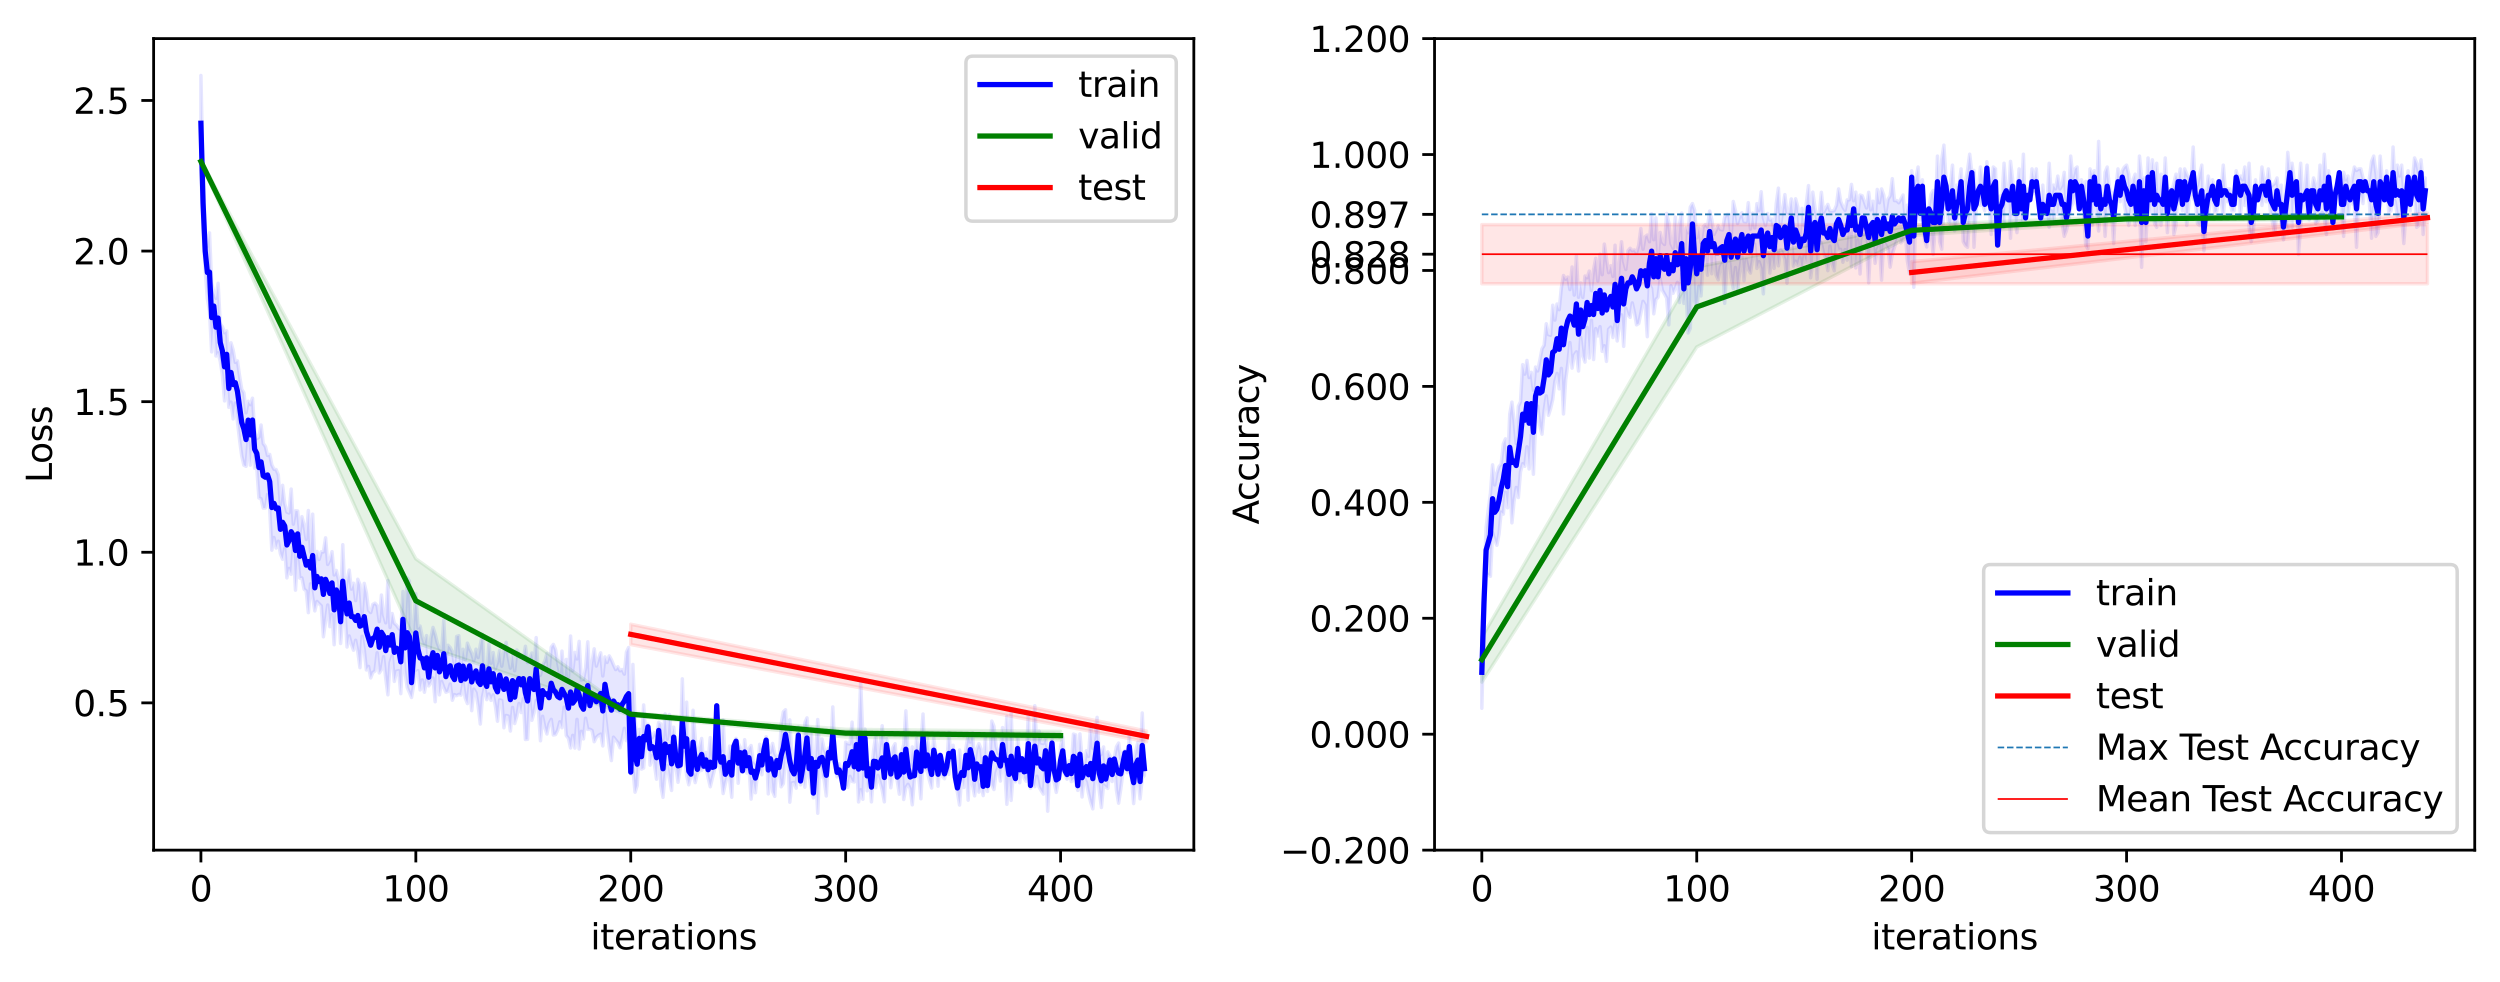 <?xml version="1.0" encoding="utf-8" standalone="no"?>
<!DOCTYPE svg PUBLIC "-//W3C//DTD SVG 1.1//EN"
  "http://www.w3.org/Graphics/SVG/1.1/DTD/svg11.dtd">
<svg xmlns:xlink="http://www.w3.org/1999/xlink" width="712.461pt" height="279.835pt" viewBox="0 0 712.461 279.835" xmlns="http://www.w3.org/2000/svg" version="1.1">
 <defs>
  <style type="text/css">*{stroke-linejoin: round; stroke-linecap: butt}</style>
 </defs>
 <g id="figure_1">
  <g id="patch_1">
   <path d="M 0 279.835 
L 712.461 279.835 
L 712.461 0 
L 0 0 
z
" style="fill: #ffffff"/>
  </g>
  <g id="axes_1">
   <g id="patch_2">
    <path d="M 43.781 242.279 
L 340.221 242.279 
L 340.221 10.999 
L 43.781 10.999 
z
" style="fill: #ffffff"/>
   </g>
   <g id="PolyCollection_1">
    <defs>
     <path id="m67a156b0fb" d="M 57.256 -258.324 
L 57.256 -231.097 
L 57.868 -214.645 
L 58.481 -202.94 
L 59.093 -194.695 
L 59.706 -191.114 
L 60.318 -179.547 
L 60.931 -188.671 
L 61.543 -178.379 
L 62.156 -179.282 
L 62.768 -176.887 
L 63.381 -172.885 
L 63.993 -165.578 
L 64.606 -172.182 
L 65.218 -163.753 
L 65.831 -165.231 
L 66.443 -160.437 
L 67.055 -164.977 
L 67.668 -159.594 
L 68.28 -154.479 
L 68.893 -149.935 
L 69.505 -147.252 
L 70.118 -146.946 
L 70.73 -154.735 
L 71.343 -147.274 
L 71.955 -153.901 
L 72.568 -146.403 
L 73.18 -146.469 
L 73.793 -137.924 
L 74.405 -137.696 
L 75.018 -135.034 
L 75.63 -135.066 
L 76.243 -138.94 
L 76.855 -134.881 
L 77.468 -123.041 
L 78.08 -126.663 
L 78.693 -123.671 
L 79.305 -125.603 
L 79.918 -122.007 
L 80.53 -120.459 
L 81.142 -123.525 
L 81.755 -115.15 
L 82.367 -117.856 
L 82.98 -116.163 
L 83.592 -124.027 
L 84.205 -111.643 
L 84.817 -121.166 
L 85.43 -115.08 
L 86.042 -115.133 
L 86.655 -111.914 
L 87.267 -111.461 
L 87.88 -105.24 
L 88.492 -113.449 
L 89.105 -109.725 
L 89.717 -105.736 
L 90.33 -108.425 
L 90.942 -107.793 
L 91.555 -107.182 
L 92.167 -98.358 
L 92.78 -102.907 
L 93.392 -107.422 
L 94.005 -101.239 
L 94.617 -104.8 
L 95.23 -96.101 
L 95.842 -106.136 
L 96.454 -105.857 
L 97.067 -96.453 
L 97.679 -103.789 
L 98.292 -105.956 
L 98.904 -95.444 
L 99.517 -98.589 
L 100.129 -96.291 
L 100.742 -94.537 
L 101.354 -97.373 
L 101.967 -94.114 
L 102.579 -89.571 
L 103.192 -98.507 
L 103.804 -94.625 
L 104.417 -88.909 
L 105.029 -89.921 
L 105.642 -86.636 
L 106.254 -88.213 
L 106.867 -88.595 
L 107.479 -93.809 
L 108.092 -88.066 
L 108.704 -89.023 
L 109.317 -92.685 
L 109.929 -86.515 
L 110.541 -81.823 
L 111.154 -90.991 
L 111.766 -92.956 
L 112.379 -85.64 
L 112.991 -88.552 
L 113.604 -88.699 
L 114.216 -82.157 
L 114.829 -95.396 
L 115.441 -88.129 
L 116.054 -83.923 
L 116.666 -82.521 
L 117.279 -81.061 
L 117.891 -84.535 
L 118.504 -88.268 
L 119.116 -88.719 
L 119.729 -83.221 
L 120.341 -86.062 
L 120.954 -82.559 
L 121.566 -86.022 
L 122.179 -84.36 
L 122.791 -85.281 
L 123.404 -86.627 
L 124.016 -79.845 
L 124.629 -89.567 
L 125.241 -81.815 
L 125.853 -85.626 
L 126.466 -83.954 
L 127.078 -82.57 
L 127.691 -82.796 
L 128.303 -84.904 
L 128.916 -80.274 
L 129.528 -81.885 
L 130.141 -81.587 
L 130.753 -81.942 
L 131.366 -81.745 
L 131.978 -85.18 
L 132.591 -80.913 
L 133.203 -79.331 
L 133.816 -85.167 
L 134.428 -77.306 
L 135.041 -83.44 
L 135.653 -82.447 
L 136.266 -78.662 
L 136.878 -73.495 
L 137.491 -81.119 
L 138.103 -84.048 
L 138.716 -80.444 
L 139.328 -82.062 
L 139.941 -80.239 
L 140.553 -81.806 
L 141.165 -78.748 
L 141.778 -74.294 
L 142.39 -80.394 
L 143.003 -80.201 
L 143.615 -72.433 
L 144.228 -75.939 
L 144.84 -75.779 
L 145.453 -71.5 
L 146.065 -78.232 
L 146.678 -73.644 
L 147.29 -75.737 
L 147.903 -79.356 
L 148.515 -76.768 
L 149.128 -80.724 
L 149.74 -69.08 
L 150.353 -69.156 
L 150.965 -80.61 
L 151.578 -74.562 
L 152.19 -76.752 
L 152.803 -80.263 
L 153.415 -77.62 
L 154.028 -68.724 
L 154.64 -75.71 
L 155.252 -72.568 
L 155.865 -70.662 
L 156.477 -73.592 
L 157.09 -74.837 
L 157.702 -70.371 
L 158.315 -70.502 
L 158.927 -71.744 
L 159.54 -74.138 
L 160.152 -72.453 
L 160.765 -78.313 
L 161.377 -70.21 
L 161.99 -69.455 
L 162.602 -66.68 
L 163.215 -70.269 
L 163.827 -66.644 
L 164.44 -74.824 
L 165.052 -66.387 
L 165.665 -71.414 
L 166.277 -69.252 
L 166.89 -75.15 
L 167.502 -71.966 
L 168.115 -72.002 
L 168.727 -71.663 
L 169.34 -68.459 
L 169.952 -69.705 
L 170.564 -70.279 
L 171.177 -70.622 
L 171.789 -67.252 
L 172.402 -77.011 
L 173.014 -71.681 
L 173.627 -66.906 
L 174.239 -63.08 
L 174.852 -69.753 
L 175.464 -68.947 
L 176.077 -68.186 
L 176.689 -66.73 
L 177.302 -69.199 
L 177.914 -72.291 
L 178.527 -68.746 
L 179.139 -69.017 
L 179.752 -59.301 
L 180.364 -60.774 
L 180.977 -54.072 
L 181.589 -55.981 
L 182.202 -66.854 
L 182.814 -60.655 
L 183.427 -60.957 
L 184.039 -67.835 
L 184.651 -71.993 
L 185.264 -61.773 
L 185.876 -64.514 
L 186.489 -62.113 
L 187.101 -57.773 
L 187.714 -69.38 
L 188.326 -55.832 
L 188.939 -52.599 
L 189.551 -59.2 
L 190.164 -61.717 
L 190.776 -57.91 
L 191.389 -54.567 
L 192.001 -66.931 
L 192.614 -61.325 
L 193.226 -56.889 
L 193.839 -60.856 
L 194.451 -62.681 
L 195.064 -65.434 
L 195.676 -58.872 
L 196.289 -56.189 
L 196.901 -58.847 
L 197.514 -59.209 
L 198.126 -56.805 
L 198.739 -59.424 
L 199.351 -60.222 
L 199.963 -60.301 
L 200.576 -61.342 
L 201.188 -61.158 
L 201.801 -58.176 
L 202.413 -55.619 
L 203.026 -58.131 
L 203.638 -60.506 
L 204.251 -78.506 
L 204.863 -62.829 
L 205.476 -59.49 
L 206.088 -53.691 
L 206.701 -56.497 
L 207.313 -58.968 
L 207.926 -57.849 
L 208.538 -52.632 
L 209.151 -66.122 
L 209.763 -67.794 
L 210.376 -56.62 
L 210.988 -63.862 
L 211.601 -60.046 
L 212.213 -62.015 
L 212.826 -59.521 
L 213.438 -61.318 
L 214.051 -52.114 
L 214.663 -57.227 
L 215.275 -53.912 
L 215.888 -59.538 
L 216.5 -61.239 
L 217.113 -59.05 
L 217.725 -64.98 
L 218.338 -67.959 
L 218.95 -53.591 
L 219.563 -61.789 
L 220.175 -54.309 
L 220.788 -52.879 
L 221.4 -62.133 
L 222.013 -60.133 
L 222.625 -55.608 
L 223.238 -56.527 
L 223.85 -63.476 
L 224.463 -66.452 
L 225.075 -51.223 
L 225.688 -56.691 
L 226.3 -56.83 
L 226.913 -55.219 
L 227.525 -68.023 
L 228.138 -56.155 
L 228.75 -59.786 
L 229.362 -55.497 
L 229.975 -63.78 
L 230.587 -58.574 
L 231.2 -55.098 
L 231.812 -52.449 
L 232.425 -60.606 
L 233.037 -48.069 
L 233.65 -63.03 
L 234.262 -58.731 
L 234.875 -57.595 
L 235.487 -52.994 
L 236.1 -64.122 
L 236.712 -63.767 
L 237.325 -63.377 
L 237.937 -61.522 
L 238.55 -58.437 
L 239.162 -58.683 
L 239.775 -57.632 
L 240.387 -54.861 
L 241 -56.151 
L 241.612 -55.442 
L 242.225 -58.59 
L 242.837 -57.167 
L 243.45 -56.986 
L 244.062 -64.641 
L 244.674 -51.291 
L 245.287 -54.785 
L 245.899 -52.047 
L 246.512 -66.864 
L 247.124 -54.463 
L 247.737 -59.429 
L 248.349 -51.309 
L 248.962 -59.789 
L 249.574 -55.368 
L 250.187 -58.883 
L 250.799 -56.983 
L 251.412 -54.69 
L 252.024 -51.318 
L 252.637 -65.927 
L 253.249 -60.621 
L 253.862 -55.34 
L 254.474 -59.859 
L 255.087 -60.375 
L 255.699 -57.254 
L 256.312 -53.498 
L 256.924 -64.013 
L 257.537 -51.993 
L 258.149 -55.377 
L 258.761 -56.318 
L 259.374 -55.1 
L 259.986 -50.476 
L 260.599 -57.699 
L 261.211 -61.58 
L 261.824 -58.726 
L 262.436 -52.199 
L 263.049 -63.891 
L 263.661 -60.54 
L 264.274 -59.928 
L 264.886 -57.39 
L 265.499 -55.258 
L 266.111 -62.533 
L 266.724 -62.033 
L 267.336 -55.773 
L 267.949 -64.17 
L 268.561 -58.585 
L 269.174 -57.899 
L 269.786 -61.286 
L 270.399 -59.157 
L 271.011 -63.825 
L 271.624 -64.071 
L 272.236 -56.974 
L 272.849 -54.046 
L 273.461 -50.41 
L 274.073 -58.542 
L 274.686 -55.424 
L 275.298 -62.413 
L 275.911 -51.796 
L 276.523 -64.026 
L 277.136 -56.238 
L 277.748 -53.033 
L 278.361 -57.973 
L 278.973 -54.098 
L 279.586 -56.292 
L 280.198 -53.107 
L 280.811 -58.045 
L 281.423 -54.291 
L 282.036 -61.935 
L 282.648 -56.223 
L 283.261 -54.825 
L 283.873 -59.659 
L 284.486 -61.289 
L 285.098 -57.247 
L 285.711 -62.828 
L 286.323 -60.32 
L 286.936 -50.618 
L 287.548 -58.812 
L 288.161 -51.73 
L 288.773 -59.625 
L 289.385 -57.041 
L 289.998 -63.101 
L 290.61 -56.779 
L 291.223 -63.266 
L 291.835 -58.162 
L 292.448 -57.181 
L 293.06 -59.496 
L 293.673 -55.164 
L 294.285 -56.6 
L 294.898 -55.649 
L 295.51 -58.609 
L 296.123 -55.542 
L 296.735 -54.49 
L 297.348 -53.515 
L 297.96 -62.418 
L 298.573 -48.652 
L 299.185 -60.249 
L 299.798 -67.05 
L 300.41 -57.009 
L 301.023 -54.015 
L 301.635 -57.314 
L 302.248 -59.238 
L 302.86 -62 
L 303.472 -59.22 
L 304.085 -57.762 
L 304.697 -60.256 
L 305.31 -57.099 
L 305.922 -57.945 
L 306.535 -56.821 
L 307.147 -54.588 
L 307.76 -59.106 
L 308.372 -52.706 
L 308.985 -58.242 
L 309.597 -56.866 
L 310.21 -53.81 
L 310.822 -51.179 
L 311.435 -49.325 
L 312.047 -56.641 
L 312.66 -60.668 
L 313.272 -54.464 
L 313.885 -49.714 
L 314.497 -56.161 
L 315.11 -55.545 
L 315.722 -55.145 
L 316.335 -62.097 
L 316.947 -57.13 
L 317.56 -63.143 
L 318.172 -54.594 
L 318.784 -50.938 
L 319.397 -54.936 
L 320.009 -59.682 
L 320.622 -64.675 
L 321.234 -59.632 
L 321.847 -63.9 
L 322.459 -57.983 
L 323.072 -50.835 
L 323.684 -57.899 
L 324.297 -58.11 
L 324.909 -52.174 
L 325.522 -58.115 
L 326.134 -58.833 
L 326.134 -62.756 
L 326.134 -62.756 
L 325.522 -76.647 
L 324.909 -62.053 
L 324.297 -68.367 
L 323.684 -65.934 
L 323.072 -62.756 
L 322.459 -61.471 
L 321.847 -70.229 
L 321.234 -61.896 
L 320.622 -65.941 
L 320.009 -65.293 
L 319.397 -63.651 
L 318.784 -68.079 
L 318.172 -67.016 
L 317.56 -63.897 
L 316.947 -61.092 
L 316.335 -64.397 
L 315.722 -65.568 
L 315.11 -60.063 
L 314.497 -66.963 
L 313.885 -64.952 
L 313.272 -64.386 
L 312.66 -75.391 
L 312.047 -70.55 
L 311.435 -66.536 
L 310.822 -73.341 
L 310.21 -64.277 
L 309.597 -65.878 
L 308.985 -61.246 
L 308.372 -63.72 
L 307.76 -70.676 
L 307.147 -57.299 
L 306.535 -70.406 
L 305.922 -70.638 
L 305.31 -61.644 
L 304.697 -63.039 
L 304.085 -60.45 
L 303.472 -61.234 
L 302.86 -69.721 
L 302.248 -67.105 
L 301.635 -58.641 
L 301.023 -61.145 
L 300.41 -63.627 
L 299.798 -69.092 
L 299.185 -64.353 
L 298.573 -66.016 
L 297.96 -69.358 
L 297.348 -67.961 
L 296.735 -68.082 
L 296.123 -71.488 
L 295.51 -66.182 
L 294.898 -78.72 
L 294.285 -65.863 
L 293.673 -56.829 
L 293.06 -76.316 
L 292.448 -62.967 
L 291.835 -61.598 
L 291.223 -63.969 
L 290.61 -64.129 
L 289.998 -69.942 
L 289.385 -58.863 
L 288.773 -60.061 
L 288.161 -76.909 
L 287.548 -59.455 
L 286.936 -75.664 
L 286.323 -66.053 
L 285.711 -72.481 
L 285.098 -65.799 
L 284.486 -65.16 
L 283.873 -67.109 
L 283.261 -72.874 
L 282.648 -74.334 
L 282.036 -62.352 
L 281.423 -57.623 
L 280.811 -69.725 
L 280.198 -58.381 
L 279.586 -66.387 
L 278.973 -67.905 
L 278.361 -66.282 
L 277.748 -62.467 
L 277.136 -70.903 
L 276.523 -68.371 
L 275.911 -70.287 
L 275.298 -66.749 
L 274.686 -62.242 
L 274.073 -60.851 
L 273.461 -66.105 
L 272.849 -56.5 
L 272.236 -59.875 
L 271.624 -67.432 
L 271.011 -64.588 
L 270.399 -71.082 
L 269.786 -61.334 
L 269.174 -60.736 
L 268.561 -63.962 
L 267.949 -64.944 
L 267.336 -62.59 
L 266.724 -64.548 
L 266.111 -69.541 
L 265.499 -63.003 
L 264.886 -65.827 
L 264.274 -69.44 
L 263.661 -62.528 
L 263.049 -76.353 
L 262.436 -67.779 
L 261.824 -65.41 
L 261.211 -69.443 
L 260.599 -59.878 
L 259.986 -66.978 
L 259.374 -61.691 
L 258.761 -65.877 
L 258.149 -77.254 
L 257.537 -67.608 
L 256.924 -65.527 
L 256.312 -64.568 
L 255.699 -59.473 
L 255.087 -67.889 
L 254.474 -66.824 
L 253.862 -63.177 
L 253.249 -66.358 
L 252.637 -69.343 
L 252.024 -65.199 
L 251.412 -73.001 
L 250.799 -67.671 
L 250.187 -63.047 
L 249.574 -70.236 
L 248.962 -65.973 
L 248.349 -59.716 
L 247.737 -62.017 
L 247.124 -62.983 
L 246.512 -72.081 
L 245.899 -69.838 
L 245.287 -85.391 
L 244.674 -70.002 
L 244.062 -70.612 
L 243.45 -65.65 
L 242.837 -74.041 
L 242.225 -67.814 
L 241.612 -67.917 
L 241 -68.313 
L 240.387 -55.628 
L 239.775 -59.538 
L 239.162 -62.149 
L 238.55 -61.015 
L 237.937 -65.529 
L 237.325 -78.373 
L 236.712 -63.87 
L 236.1 -66.672 
L 235.487 -64.786 
L 234.875 -66.389 
L 234.262 -69.239 
L 233.65 -64.304 
L 233.037 -74.781 
L 232.425 -64.541 
L 231.812 -55.206 
L 231.2 -72.238 
L 230.587 -63.023 
L 229.975 -75.254 
L 229.362 -73.777 
L 228.75 -61.643 
L 228.138 -58.376 
L 227.525 -72.613 
L 226.913 -68.554 
L 226.3 -61.756 
L 225.688 -64.11 
L 225.075 -74.673 
L 224.463 -66.809 
L 223.85 -77.563 
L 223.238 -76.999 
L 222.625 -73.461 
L 222.013 -62.088 
L 221.4 -64.066 
L 220.788 -65.032 
L 220.175 -67.966 
L 219.563 -65.42 
L 218.95 -67.188 
L 218.338 -69.871 
L 217.725 -67.538 
L 217.113 -64.614 
L 216.5 -67.722 
L 215.888 -61.187 
L 215.275 -62.289 
L 214.663 -62.932 
L 214.051 -67.373 
L 213.438 -66.496 
L 212.826 -63.721 
L 212.213 -69.035 
L 211.601 -60.278 
L 210.988 -66.795 
L 210.376 -68.089 
L 209.763 -69.416 
L 209.151 -68.217 
L 208.538 -65.272 
L 207.926 -67.22 
L 207.313 -61.339 
L 206.701 -61.862 
L 206.088 -74.701 
L 205.476 -65.797 
L 204.863 -66.508 
L 204.251 -78.902 
L 203.638 -62.208 
L 203.026 -64.178 
L 202.413 -69.626 
L 201.801 -62.786 
L 201.188 -65.395 
L 200.576 -61.586 
L 199.963 -69.373 
L 199.351 -66.738 
L 198.739 -61.735 
L 198.126 -69.584 
L 197.514 -77.422 
L 196.901 -59.574 
L 196.289 -63.973 
L 195.676 -79.733 
L 195.064 -68.898 
L 194.451 -86.383 
L 193.839 -62.738 
L 193.226 -66.267 
L 192.614 -66.393 
L 192.001 -72.598 
L 191.389 -69.746 
L 190.776 -76.205 
L 190.164 -69.15 
L 189.551 -76.396 
L 188.939 -68.907 
L 188.326 -73.511 
L 187.714 -73.963 
L 187.101 -70.017 
L 186.489 -71.006 
L 185.876 -69.629 
L 185.264 -71.169 
L 184.651 -73.45 
L 184.039 -70.179 
L 183.427 -78.94 
L 182.814 -67.749 
L 182.202 -71.965 
L 181.589 -68.113 
L 180.977 -75.163 
L 180.364 -90.472 
L 179.752 -60.304 
L 179.139 -95.302 
L 178.527 -94.004 
L 177.914 -87.715 
L 177.302 -89.027 
L 176.689 -88.669 
L 176.077 -89.813 
L 175.464 -89.012 
L 174.852 -90.33 
L 174.239 -91.823 
L 173.627 -92.912 
L 173.014 -91.052 
L 172.402 -92.614 
L 171.789 -87.201 
L 171.177 -93.786 
L 170.564 -92.134 
L 169.952 -90.008 
L 169.34 -94.933 
L 168.727 -91.162 
L 168.115 -85.472 
L 167.502 -96.927 
L 166.89 -89.493 
L 166.277 -86.181 
L 165.665 -86.031 
L 165.052 -97.054 
L 164.44 -92.056 
L 163.827 -93.914 
L 163.215 -88.65 
L 162.602 -98.578 
L 161.99 -86.623 
L 161.377 -91.9 
L 160.765 -86.293 
L 160.152 -94.285 
L 159.54 -87.779 
L 158.927 -90.983 
L 158.315 -94.737 
L 157.702 -96.187 
L 157.09 -95.399 
L 156.477 -88.43 
L 155.865 -93.604 
L 155.252 -91.352 
L 154.64 -90.349 
L 154.028 -87.425 
L 153.415 -87.174 
L 152.803 -98.12 
L 152.19 -89.906 
L 151.578 -93.744 
L 150.965 -92.228 
L 150.353 -90.986 
L 149.74 -95.653 
L 149.128 -92.142 
L 148.515 -92.581 
L 147.903 -93.555 
L 147.29 -94.604 
L 146.678 -88.672 
L 146.065 -93.508 
L 145.453 -89.408 
L 144.84 -92.613 
L 144.228 -96.772 
L 143.615 -94.293 
L 143.003 -89.984 
L 142.39 -94.464 
L 141.778 -91.065 
L 141.165 -89.194 
L 140.553 -93.878 
L 139.941 -90.812 
L 139.328 -96.368 
L 138.716 -87.989 
L 138.103 -87.104 
L 137.491 -99.05 
L 136.878 -96.017 
L 136.266 -92.446 
L 135.653 -94.829 
L 135.041 -91.542 
L 134.428 -93.673 
L 133.816 -94.962 
L 133.203 -96.548 
L 132.591 -91.751 
L 131.978 -94.81 
L 131.366 -90.054 
L 130.753 -98.668 
L 130.141 -98.454 
L 129.528 -90.438 
L 128.916 -94.109 
L 128.303 -95.291 
L 127.691 -95.941 
L 127.078 -91.451 
L 126.466 -103.112 
L 125.853 -94.242 
L 125.241 -94.927 
L 124.629 -96.552 
L 124.016 -99.129 
L 123.404 -101.022 
L 122.791 -97.989 
L 122.179 -89.317 
L 121.566 -98.7 
L 120.954 -96.443 
L 120.341 -98.234 
L 119.729 -101.407 
L 119.116 -100.852 
L 118.504 -110.624 
L 117.891 -102.151 
L 117.279 -89.527 
L 116.666 -114.28 
L 116.054 -115.127 
L 115.441 -102.266 
L 114.829 -111.271 
L 114.216 -100.294 
L 113.604 -100.768 
L 112.991 -101.671 
L 112.379 -102.213 
L 111.766 -104.981 
L 111.154 -101.018 
L 110.541 -114.373 
L 109.929 -102.34 
L 109.317 -104.616 
L 108.704 -110.26 
L 108.092 -102.679 
L 107.479 -107.249 
L 106.867 -107.939 
L 106.254 -107.597 
L 105.642 -105.285 
L 105.029 -105.942 
L 104.417 -110.872 
L 103.804 -113.578 
L 103.192 -104.956 
L 102.579 -113.208 
L 101.967 -114.754 
L 101.354 -108.671 
L 100.742 -113.621 
L 100.129 -111.955 
L 99.517 -117.372 
L 98.904 -114.315 
L 98.292 -110.206 
L 97.679 -124.605 
L 97.067 -108.846 
L 96.454 -114.737 
L 95.842 -117.266 
L 95.23 -115.984 
L 94.617 -122.633 
L 94.005 -120.172 
L 93.392 -118.987 
L 92.78 -126.566 
L 92.167 -122.528 
L 91.555 -122.576 
L 90.942 -120.404 
L 90.33 -122.679 
L 89.717 -118.9 
L 89.105 -133.31 
L 88.492 -122.479 
L 87.88 -134.345 
L 87.267 -126.095 
L 86.655 -130.228 
L 86.042 -132.596 
L 85.43 -127.533 
L 84.817 -134.212 
L 84.205 -134.267 
L 83.592 -130.447 
L 82.98 -140.459 
L 82.367 -133.665 
L 81.755 -133.905 
L 81.142 -136.325 
L 80.53 -141.524 
L 79.918 -135.97 
L 79.305 -144.53 
L 78.693 -146.012 
L 78.08 -146.097 
L 77.468 -147.349 
L 76.855 -150.331 
L 76.243 -150.034 
L 75.63 -152.597 
L 75.018 -153.434 
L 74.405 -158.71 
L 73.793 -155.263 
L 73.18 -154.818 
L 72.568 -157.149 
L 71.955 -166.358 
L 71.343 -164.517 
L 70.73 -165.469 
L 70.118 -162.196 
L 69.505 -167.915 
L 68.893 -168.897 
L 68.28 -172.636 
L 67.668 -176.988 
L 67.055 -176.56 
L 66.443 -180.07 
L 65.831 -182.142 
L 65.218 -174.497 
L 64.606 -185.525 
L 63.993 -185.007 
L 63.381 -186.743 
L 62.768 -187.502 
L 62.156 -199.103 
L 61.543 -194.803 
L 60.931 -196.554 
L 60.318 -199.114 
L 59.706 -213.465 
L 59.093 -209.67 
L 58.481 -213.598 
L 57.868 -229.373 
L 57.256 -258.324 
z
" style="stroke: #0000ff; stroke-opacity: 0.1"/>
    </defs>
    <g clip-path="url(#pbf178f83cc)">
     <use xlink:href="#m67a156b0fb" x="0" y="279.835" style="fill: #0000ff; fill-opacity: 0.1; stroke: #0000ff; stroke-opacity: 0.1"/>
    </g>
   </g>
   <g id="PolyCollection_2">
    <defs>
     <path id="m0a18c5c53f" d="M 57.256 -234.05 
L 57.256 -233.553 
L 118.504 -96.667 
L 179.752 -75.907 
L 241 -69.807 
L 302.248 -68.996 
L 302.248 -71.39 
L 302.248 -71.39 
L 241 -71.989 
L 179.752 -76.685 
L 118.504 -120.581 
L 57.256 -234.05 
z
" style="stroke: #008000; stroke-opacity: 0.1"/>
    </defs>
    <g clip-path="url(#pbf178f83cc)">
     <use xlink:href="#m0a18c5c53f" x="0" y="279.835" style="fill: #008000; fill-opacity: 0.1; stroke: #008000; stroke-opacity: 0.1"/>
    </g>
   </g>
   <g id="PolyCollection_3">
    <defs>
     <path id="mb9eb876bbb" d="M 179.752 -101.94 
L 179.752 -96.155 
L 326.747 -68.455 
L 326.747 -71.482 
L 326.747 -71.482 
L 179.752 -101.94 
z
" style="stroke: #ff0000; stroke-opacity: 0.1"/>
    </defs>
    <g clip-path="url(#pbf178f83cc)">
     <use xlink:href="#mb9eb876bbb" x="0" y="279.835" style="fill: #ff0000; fill-opacity: 0.1; stroke: #ff0000; stroke-opacity: 0.1"/>
    </g>
   </g>
   <g id="matplotlib.axis_1">
    <g id="xtick_1">
     <g id="line2d_1">
      <defs>
       <path id="mf4bbb75034" d="M 0 0 
L 0 3.5 
" style="stroke: #000000; stroke-width: 0.8"/>
      </defs>
      <g>
       <use xlink:href="#mf4bbb75034" x="57.256" y="242.279" style="stroke: #000000; stroke-width: 0.8"/>
      </g>
     </g>
     <g id="text_1">
      <!-- 0 -->
      <g transform="translate(54.075 256.878) scale(0.1 -0.1)">
       <defs>
        <path id="DejaVuSans-30" d="M 2034 4250 
Q 1547 4250 1301 3770 
Q 1056 3291 1056 2328 
Q 1056 1369 1301 889 
Q 1547 409 2034 409 
Q 2525 409 2770 889 
Q 3016 1369 3016 2328 
Q 3016 3291 2770 3770 
Q 2525 4250 2034 4250 
z
M 2034 4750 
Q 2819 4750 3233 4129 
Q 3647 3509 3647 2328 
Q 3647 1150 3233 529 
Q 2819 -91 2034 -91 
Q 1250 -91 836 529 
Q 422 1150 422 2328 
Q 422 3509 836 4129 
Q 1250 4750 2034 4750 
z
" transform="scale(0.016)"/>
       </defs>
       <use xlink:href="#DejaVuSans-30"/>
      </g>
     </g>
    </g>
    <g id="xtick_2">
     <g id="line2d_2">
      <g>
       <use xlink:href="#mf4bbb75034" x="118.504" y="242.279" style="stroke: #000000; stroke-width: 0.8"/>
      </g>
     </g>
     <g id="text_2">
      <!-- 100 -->
      <g transform="translate(108.96 256.878) scale(0.1 -0.1)">
       <defs>
        <path id="DejaVuSans-31" d="M 794 531 
L 1825 531 
L 1825 4091 
L 703 3866 
L 703 4441 
L 1819 4666 
L 2450 4666 
L 2450 531 
L 3481 531 
L 3481 0 
L 794 0 
L 794 531 
z
" transform="scale(0.016)"/>
       </defs>
       <use xlink:href="#DejaVuSans-31"/>
       <use xlink:href="#DejaVuSans-30" x="63.623"/>
       <use xlink:href="#DejaVuSans-30" x="127.246"/>
      </g>
     </g>
    </g>
    <g id="xtick_3">
     <g id="line2d_3">
      <g>
       <use xlink:href="#mf4bbb75034" x="179.752" y="242.279" style="stroke: #000000; stroke-width: 0.8"/>
      </g>
     </g>
     <g id="text_3">
      <!-- 200 -->
      <g transform="translate(170.208 256.878) scale(0.1 -0.1)">
       <defs>
        <path id="DejaVuSans-32" d="M 1228 531 
L 3431 531 
L 3431 0 
L 469 0 
L 469 531 
Q 828 903 1448 1529 
Q 2069 2156 2228 2338 
Q 2531 2678 2651 2914 
Q 2772 3150 2772 3378 
Q 2772 3750 2511 3984 
Q 2250 4219 1831 4219 
Q 1534 4219 1204 4116 
Q 875 4013 500 3803 
L 500 4441 
Q 881 4594 1212 4672 
Q 1544 4750 1819 4750 
Q 2544 4750 2975 4387 
Q 3406 4025 3406 3419 
Q 3406 3131 3298 2873 
Q 3191 2616 2906 2266 
Q 2828 2175 2409 1742 
Q 1991 1309 1228 531 
z
" transform="scale(0.016)"/>
       </defs>
       <use xlink:href="#DejaVuSans-32"/>
       <use xlink:href="#DejaVuSans-30" x="63.623"/>
       <use xlink:href="#DejaVuSans-30" x="127.246"/>
      </g>
     </g>
    </g>
    <g id="xtick_4">
     <g id="line2d_4">
      <g>
       <use xlink:href="#mf4bbb75034" x="241" y="242.279" style="stroke: #000000; stroke-width: 0.8"/>
      </g>
     </g>
     <g id="text_4">
      <!-- 300 -->
      <g transform="translate(231.456 256.878) scale(0.1 -0.1)">
       <defs>
        <path id="DejaVuSans-33" d="M 2597 2516 
Q 3050 2419 3304 2112 
Q 3559 1806 3559 1356 
Q 3559 666 3084 287 
Q 2609 -91 1734 -91 
Q 1441 -91 1130 -33 
Q 819 25 488 141 
L 488 750 
Q 750 597 1062 519 
Q 1375 441 1716 441 
Q 2309 441 2620 675 
Q 2931 909 2931 1356 
Q 2931 1769 2642 2001 
Q 2353 2234 1838 2234 
L 1294 2234 
L 1294 2753 
L 1863 2753 
Q 2328 2753 2575 2939 
Q 2822 3125 2822 3475 
Q 2822 3834 2567 4026 
Q 2313 4219 1838 4219 
Q 1578 4219 1281 4162 
Q 984 4106 628 3988 
L 628 4550 
Q 988 4650 1302 4700 
Q 1616 4750 1894 4750 
Q 2613 4750 3031 4423 
Q 3450 4097 3450 3541 
Q 3450 3153 3228 2886 
Q 3006 2619 2597 2516 
z
" transform="scale(0.016)"/>
       </defs>
       <use xlink:href="#DejaVuSans-33"/>
       <use xlink:href="#DejaVuSans-30" x="63.623"/>
       <use xlink:href="#DejaVuSans-30" x="127.246"/>
      </g>
     </g>
    </g>
    <g id="xtick_5">
     <g id="line2d_5">
      <g>
       <use xlink:href="#mf4bbb75034" x="302.248" y="242.279" style="stroke: #000000; stroke-width: 0.8"/>
      </g>
     </g>
     <g id="text_5">
      <!-- 400 -->
      <g transform="translate(292.704 256.878) scale(0.1 -0.1)">
       <defs>
        <path id="DejaVuSans-34" d="M 2419 4116 
L 825 1625 
L 2419 1625 
L 2419 4116 
z
M 2253 4666 
L 3047 4666 
L 3047 1625 
L 3713 1625 
L 3713 1100 
L 3047 1100 
L 3047 0 
L 2419 0 
L 2419 1100 
L 313 1100 
L 313 1709 
L 2253 4666 
z
" transform="scale(0.016)"/>
       </defs>
       <use xlink:href="#DejaVuSans-34"/>
       <use xlink:href="#DejaVuSans-30" x="63.623"/>
       <use xlink:href="#DejaVuSans-30" x="127.246"/>
      </g>
     </g>
    </g>
    <g id="text_6">
     <!-- iterations -->
     <g transform="translate(168.274 270.556) scale(0.1 -0.1)">
      <defs>
       <path id="DejaVuSans-69" d="M 603 3500 
L 1178 3500 
L 1178 0 
L 603 0 
L 603 3500 
z
M 603 4863 
L 1178 4863 
L 1178 4134 
L 603 4134 
L 603 4863 
z
" transform="scale(0.016)"/>
       <path id="DejaVuSans-74" d="M 1172 4494 
L 1172 3500 
L 2356 3500 
L 2356 3053 
L 1172 3053 
L 1172 1153 
Q 1172 725 1289 603 
Q 1406 481 1766 481 
L 2356 481 
L 2356 0 
L 1766 0 
Q 1100 0 847 248 
Q 594 497 594 1153 
L 594 3053 
L 172 3053 
L 172 3500 
L 594 3500 
L 594 4494 
L 1172 4494 
z
" transform="scale(0.016)"/>
       <path id="DejaVuSans-65" d="M 3597 1894 
L 3597 1613 
L 953 1613 
Q 991 1019 1311 708 
Q 1631 397 2203 397 
Q 2534 397 2845 478 
Q 3156 559 3463 722 
L 3463 178 
Q 3153 47 2828 -22 
Q 2503 -91 2169 -91 
Q 1331 -91 842 396 
Q 353 884 353 1716 
Q 353 2575 817 3079 
Q 1281 3584 2069 3584 
Q 2775 3584 3186 3129 
Q 3597 2675 3597 1894 
z
M 3022 2063 
Q 3016 2534 2758 2815 
Q 2500 3097 2075 3097 
Q 1594 3097 1305 2825 
Q 1016 2553 972 2059 
L 3022 2063 
z
" transform="scale(0.016)"/>
       <path id="DejaVuSans-72" d="M 2631 2963 
Q 2534 3019 2420 3045 
Q 2306 3072 2169 3072 
Q 1681 3072 1420 2755 
Q 1159 2438 1159 1844 
L 1159 0 
L 581 0 
L 581 3500 
L 1159 3500 
L 1159 2956 
Q 1341 3275 1631 3429 
Q 1922 3584 2338 3584 
Q 2397 3584 2469 3576 
Q 2541 3569 2628 3553 
L 2631 2963 
z
" transform="scale(0.016)"/>
       <path id="DejaVuSans-61" d="M 2194 1759 
Q 1497 1759 1228 1600 
Q 959 1441 959 1056 
Q 959 750 1161 570 
Q 1363 391 1709 391 
Q 2188 391 2477 730 
Q 2766 1069 2766 1631 
L 2766 1759 
L 2194 1759 
z
M 3341 1997 
L 3341 0 
L 2766 0 
L 2766 531 
Q 2569 213 2275 61 
Q 1981 -91 1556 -91 
Q 1019 -91 701 211 
Q 384 513 384 1019 
Q 384 1609 779 1909 
Q 1175 2209 1959 2209 
L 2766 2209 
L 2766 2266 
Q 2766 2663 2505 2880 
Q 2244 3097 1772 3097 
Q 1472 3097 1187 3025 
Q 903 2953 641 2809 
L 641 3341 
Q 956 3463 1253 3523 
Q 1550 3584 1831 3584 
Q 2591 3584 2966 3190 
Q 3341 2797 3341 1997 
z
" transform="scale(0.016)"/>
       <path id="DejaVuSans-6f" d="M 1959 3097 
Q 1497 3097 1228 2736 
Q 959 2375 959 1747 
Q 959 1119 1226 758 
Q 1494 397 1959 397 
Q 2419 397 2687 759 
Q 2956 1122 2956 1747 
Q 2956 2369 2687 2733 
Q 2419 3097 1959 3097 
z
M 1959 3584 
Q 2709 3584 3137 3096 
Q 3566 2609 3566 1747 
Q 3566 888 3137 398 
Q 2709 -91 1959 -91 
Q 1206 -91 779 398 
Q 353 888 353 1747 
Q 353 2609 779 3096 
Q 1206 3584 1959 3584 
z
" transform="scale(0.016)"/>
       <path id="DejaVuSans-6e" d="M 3513 2113 
L 3513 0 
L 2938 0 
L 2938 2094 
Q 2938 2591 2744 2837 
Q 2550 3084 2163 3084 
Q 1697 3084 1428 2787 
Q 1159 2491 1159 1978 
L 1159 0 
L 581 0 
L 581 3500 
L 1159 3500 
L 1159 2956 
Q 1366 3272 1645 3428 
Q 1925 3584 2291 3584 
Q 2894 3584 3203 3211 
Q 3513 2838 3513 2113 
z
" transform="scale(0.016)"/>
       <path id="DejaVuSans-73" d="M 2834 3397 
L 2834 2853 
Q 2591 2978 2328 3040 
Q 2066 3103 1784 3103 
Q 1356 3103 1142 2972 
Q 928 2841 928 2578 
Q 928 2378 1081 2264 
Q 1234 2150 1697 2047 
L 1894 2003 
Q 2506 1872 2764 1633 
Q 3022 1394 3022 966 
Q 3022 478 2636 193 
Q 2250 -91 1575 -91 
Q 1294 -91 989 -36 
Q 684 19 347 128 
L 347 722 
Q 666 556 975 473 
Q 1284 391 1588 391 
Q 1994 391 2212 530 
Q 2431 669 2431 922 
Q 2431 1156 2273 1281 
Q 2116 1406 1581 1522 
L 1381 1569 
Q 847 1681 609 1914 
Q 372 2147 372 2553 
Q 372 3047 722 3315 
Q 1072 3584 1716 3584 
Q 2034 3584 2315 3537 
Q 2597 3491 2834 3397 
z
" transform="scale(0.016)"/>
      </defs>
      <use xlink:href="#DejaVuSans-69"/>
      <use xlink:href="#DejaVuSans-74" x="27.783"/>
      <use xlink:href="#DejaVuSans-65" x="66.992"/>
      <use xlink:href="#DejaVuSans-72" x="128.516"/>
      <use xlink:href="#DejaVuSans-61" x="169.629"/>
      <use xlink:href="#DejaVuSans-74" x="230.908"/>
      <use xlink:href="#DejaVuSans-69" x="270.117"/>
      <use xlink:href="#DejaVuSans-6f" x="297.9"/>
      <use xlink:href="#DejaVuSans-6e" x="359.082"/>
      <use xlink:href="#DejaVuSans-73" x="422.461"/>
     </g>
    </g>
   </g>
   <g id="matplotlib.axis_2">
    <g id="ytick_1">
     <g id="line2d_6">
      <defs>
       <path id="m0db3936dda" d="M 0 0 
L -3.5 0 
" style="stroke: #000000; stroke-width: 0.8"/>
      </defs>
      <g>
       <use xlink:href="#m0db3936dda" x="43.781" y="200.297" style="stroke: #000000; stroke-width: 0.8"/>
      </g>
     </g>
     <g id="text_7">
      <!-- 0.5 -->
      <g transform="translate(20.878 204.096) scale(0.1 -0.1)">
       <defs>
        <path id="DejaVuSans-2e" d="M 684 794 
L 1344 794 
L 1344 0 
L 684 0 
L 684 794 
z
" transform="scale(0.016)"/>
        <path id="DejaVuSans-35" d="M 691 4666 
L 3169 4666 
L 3169 4134 
L 1269 4134 
L 1269 2991 
Q 1406 3038 1543 3061 
Q 1681 3084 1819 3084 
Q 2600 3084 3056 2656 
Q 3513 2228 3513 1497 
Q 3513 744 3044 326 
Q 2575 -91 1722 -91 
Q 1428 -91 1123 -41 
Q 819 9 494 109 
L 494 744 
Q 775 591 1075 516 
Q 1375 441 1709 441 
Q 2250 441 2565 725 
Q 2881 1009 2881 1497 
Q 2881 1984 2565 2268 
Q 2250 2553 1709 2553 
Q 1456 2553 1204 2497 
Q 953 2441 691 2322 
L 691 4666 
z
" transform="scale(0.016)"/>
       </defs>
       <use xlink:href="#DejaVuSans-30"/>
       <use xlink:href="#DejaVuSans-2e" x="63.623"/>
       <use xlink:href="#DejaVuSans-35" x="95.41"/>
      </g>
     </g>
    </g>
    <g id="ytick_2">
     <g id="line2d_7">
      <g>
       <use xlink:href="#m0db3936dda" x="43.781" y="157.38" style="stroke: #000000; stroke-width: 0.8"/>
      </g>
     </g>
     <g id="text_8">
      <!-- 1.0 -->
      <g transform="translate(20.878 161.18) scale(0.1 -0.1)">
       <use xlink:href="#DejaVuSans-31"/>
       <use xlink:href="#DejaVuSans-2e" x="63.623"/>
       <use xlink:href="#DejaVuSans-30" x="95.41"/>
      </g>
     </g>
    </g>
    <g id="ytick_3">
     <g id="line2d_8">
      <g>
       <use xlink:href="#m0db3936dda" x="43.781" y="114.464" style="stroke: #000000; stroke-width: 0.8"/>
      </g>
     </g>
     <g id="text_9">
      <!-- 1.5 -->
      <g transform="translate(20.878 118.263) scale(0.1 -0.1)">
       <use xlink:href="#DejaVuSans-31"/>
       <use xlink:href="#DejaVuSans-2e" x="63.623"/>
       <use xlink:href="#DejaVuSans-35" x="95.41"/>
      </g>
     </g>
    </g>
    <g id="ytick_4">
     <g id="line2d_9">
      <g>
       <use xlink:href="#m0db3936dda" x="43.781" y="71.547" style="stroke: #000000; stroke-width: 0.8"/>
      </g>
     </g>
     <g id="text_10">
      <!-- 2.0 -->
      <g transform="translate(20.878 75.346) scale(0.1 -0.1)">
       <use xlink:href="#DejaVuSans-32"/>
       <use xlink:href="#DejaVuSans-2e" x="63.623"/>
       <use xlink:href="#DejaVuSans-30" x="95.41"/>
      </g>
     </g>
    </g>
    <g id="ytick_5">
     <g id="line2d_10">
      <g>
       <use xlink:href="#m0db3936dda" x="43.781" y="28.63" style="stroke: #000000; stroke-width: 0.8"/>
      </g>
     </g>
     <g id="text_11">
      <!-- 2.5 -->
      <g transform="translate(20.878 32.43) scale(0.1 -0.1)">
       <use xlink:href="#DejaVuSans-32"/>
       <use xlink:href="#DejaVuSans-2e" x="63.623"/>
       <use xlink:href="#DejaVuSans-35" x="95.41"/>
      </g>
     </g>
    </g>
    <g id="text_12">
     <!-- Loss -->
     <g transform="translate(14.798 137.606) rotate(-90) scale(0.1 -0.1)">
      <defs>
       <path id="DejaVuSans-4c" d="M 628 4666 
L 1259 4666 
L 1259 531 
L 3531 531 
L 3531 0 
L 628 0 
L 628 4666 
z
" transform="scale(0.016)"/>
      </defs>
      <use xlink:href="#DejaVuSans-4c"/>
      <use xlink:href="#DejaVuSans-6f" x="53.963"/>
      <use xlink:href="#DejaVuSans-73" x="115.145"/>
      <use xlink:href="#DejaVuSans-73" x="167.244"/>
     </g>
    </g>
   </g>
   <g id="line2d_11">
    <path d="M 57.256 35.125 
L 57.868 57.827 
L 58.481 71.567 
L 59.093 77.653 
L 59.706 77.546 
L 60.318 90.505 
L 60.931 87.223 
L 61.543 93.245 
L 62.156 90.643 
L 62.768 97.641 
L 63.381 100.022 
L 63.993 104.543 
L 64.606 100.982 
L 65.218 110.711 
L 65.831 106.149 
L 66.443 109.582 
L 67.055 109.067 
L 67.668 111.544 
L 68.893 120.42 
L 69.505 122.252 
L 70.118 125.265 
L 70.73 119.733 
L 71.343 123.94 
L 71.955 119.706 
L 72.568 128.06 
L 73.18 129.192 
L 73.793 133.242 
L 74.405 131.633 
L 75.018 135.602 
L 75.63 136.004 
L 76.243 135.349 
L 76.855 137.23 
L 77.468 144.641 
L 78.08 143.455 
L 78.693 144.994 
L 79.305 144.769 
L 79.918 150.847 
L 80.53 148.844 
L 81.142 149.911 
L 81.755 155.308 
L 82.367 154.075 
L 82.98 151.524 
L 83.592 152.598 
L 84.205 156.88 
L 84.817 152.146 
L 85.43 158.529 
L 86.042 155.971 
L 87.267 161.057 
L 87.88 160.043 
L 88.492 161.872 
L 89.105 158.318 
L 89.717 167.517 
L 90.33 164.284 
L 90.942 165.737 
L 91.555 164.956 
L 92.167 169.393 
L 92.78 165.099 
L 93.392 166.631 
L 94.005 169.13 
L 94.617 166.119 
L 95.23 173.793 
L 95.842 168.134 
L 96.454 169.539 
L 97.067 177.186 
L 97.679 165.638 
L 98.292 171.755 
L 98.904 174.956 
L 99.517 171.855 
L 100.129 175.712 
L 100.742 175.756 
L 101.354 176.813 
L 101.967 175.402 
L 102.579 178.446 
L 103.192 178.104 
L 103.804 175.734 
L 104.417 179.945 
L 105.642 183.875 
L 106.254 181.93 
L 106.867 181.568 
L 107.479 179.306 
L 108.092 184.463 
L 108.704 180.194 
L 109.317 181.185 
L 109.929 185.408 
L 110.541 181.738 
L 111.154 183.831 
L 111.766 180.867 
L 112.379 185.909 
L 112.991 184.724 
L 113.604 185.102 
L 114.216 188.61 
L 114.829 176.502 
L 115.441 184.638 
L 116.054 180.31 
L 116.666 181.435 
L 117.279 194.541 
L 117.891 186.492 
L 118.504 180.39 
L 119.116 185.05 
L 119.729 187.522 
L 120.341 187.687 
L 120.954 190.334 
L 121.566 187.474 
L 122.179 192.997 
L 122.791 188.201 
L 123.404 186.011 
L 124.016 190.349 
L 124.629 186.776 
L 125.241 191.465 
L 125.853 189.902 
L 126.466 186.302 
L 127.078 192.825 
L 127.691 190.467 
L 128.303 189.738 
L 128.916 192.644 
L 129.528 193.674 
L 130.141 189.815 
L 130.753 189.531 
L 131.366 193.936 
L 131.978 189.841 
L 132.591 193.503 
L 133.203 191.896 
L 133.816 189.771 
L 134.428 194.346 
L 135.041 192.344 
L 135.653 191.198 
L 136.266 194.282 
L 136.878 195.079 
L 137.491 189.751 
L 138.103 194.259 
L 138.716 195.619 
L 139.328 190.621 
L 139.941 194.31 
L 140.553 191.994 
L 141.165 195.864 
L 141.778 197.156 
L 142.39 192.407 
L 143.003 194.743 
L 143.615 196.473 
L 144.228 193.48 
L 144.84 195.639 
L 145.453 199.381 
L 146.065 193.966 
L 146.678 198.678 
L 147.29 194.665 
L 147.903 193.38 
L 148.515 195.161 
L 149.128 193.403 
L 149.74 197.469 
L 150.353 199.764 
L 150.965 193.416 
L 151.578 195.683 
L 152.19 196.506 
L 152.803 190.644 
L 153.415 197.439 
L 154.028 201.761 
L 154.64 196.806 
L 155.252 197.875 
L 155.865 197.703 
L 156.477 198.825 
L 157.09 194.718 
L 157.702 196.557 
L 158.315 197.216 
L 158.927 198.472 
L 159.54 198.877 
L 160.152 196.466 
L 161.377 198.78 
L 161.99 201.797 
L 162.602 197.207 
L 163.215 200.376 
L 163.827 199.557 
L 164.44 196.395 
L 165.052 198.115 
L 165.665 201.113 
L 166.277 202.119 
L 166.89 197.514 
L 167.502 195.389 
L 168.115 201.099 
L 168.727 198.423 
L 169.34 198.139 
L 169.952 199.979 
L 170.564 198.629 
L 171.177 197.631 
L 171.789 202.609 
L 172.402 195.023 
L 173.014 198.469 
L 173.627 199.927 
L 174.239 202.384 
L 174.852 199.794 
L 175.464 200.856 
L 176.077 200.836 
L 176.689 202.136 
L 177.302 200.723 
L 177.914 199.832 
L 178.527 198.46 
L 179.139 197.676 
L 179.752 220.033 
L 180.364 204.212 
L 180.977 215.218 
L 181.589 217.788 
L 182.202 210.426 
L 182.814 215.633 
L 183.427 209.887 
L 184.039 210.828 
L 184.651 207.114 
L 185.264 213.365 
L 185.876 212.764 
L 186.489 213.276 
L 187.101 215.94 
L 187.714 208.164 
L 188.326 215.164 
L 188.939 219.083 
L 189.551 212.038 
L 190.164 214.402 
L 190.776 212.778 
L 191.389 217.679 
L 192.001 210.071 
L 192.614 215.976 
L 193.226 218.257 
L 193.839 218.039 
L 194.451 205.303 
L 195.064 212.669 
L 195.676 210.533 
L 196.289 219.755 
L 196.901 220.625 
L 197.514 211.52 
L 198.126 216.641 
L 198.739 219.256 
L 199.351 216.356 
L 199.963 214.998 
L 200.576 218.371 
L 201.188 216.559 
L 201.801 219.355 
L 202.413 217.213 
L 203.026 218.681 
L 203.638 218.479 
L 204.251 201.131 
L 204.863 215.167 
L 205.476 217.192 
L 206.088 215.639 
L 206.701 220.656 
L 207.313 219.682 
L 207.926 217.301 
L 208.538 220.883 
L 209.151 212.666 
L 209.763 211.23 
L 210.376 217.481 
L 210.988 214.507 
L 211.601 219.673 
L 212.213 214.31 
L 212.826 218.214 
L 213.438 215.928 
L 214.051 220.092 
L 214.663 219.756 
L 215.275 221.735 
L 215.888 219.473 
L 216.5 215.355 
L 217.113 218.004 
L 217.725 213.576 
L 218.338 210.921 
L 218.95 219.446 
L 219.563 216.231 
L 220.788 220.88 
L 221.4 216.736 
L 222.013 218.725 
L 222.625 215.301 
L 223.238 213.073 
L 223.85 209.316 
L 225.075 216.887 
L 225.688 219.435 
L 226.3 220.543 
L 226.913 217.949 
L 227.525 209.517 
L 228.138 222.57 
L 229.362 215.199 
L 229.975 210.318 
L 230.587 219.037 
L 231.2 216.167 
L 231.812 226.008 
L 232.425 217.262 
L 233.037 218.411 
L 233.65 216.168 
L 234.262 215.851 
L 234.875 217.844 
L 235.487 220.946 
L 236.1 214.438 
L 236.712 216.017 
L 237.325 208.961 
L 237.937 216.31 
L 238.55 220.109 
L 239.162 219.42 
L 239.775 221.25 
L 240.387 224.591 
L 241 217.603 
L 241.612 218.156 
L 242.225 216.633 
L 242.837 214.231 
L 243.45 218.518 
L 244.062 212.209 
L 244.674 219.189 
L 245.287 209.747 
L 245.899 218.893 
L 246.512 210.363 
L 247.124 221.112 
L 247.737 219.112 
L 248.349 224.323 
L 248.962 216.954 
L 249.574 217.034 
L 250.187 218.871 
L 251.412 215.99 
L 252.024 221.577 
L 252.637 212.2 
L 253.862 220.577 
L 254.474 216.494 
L 255.087 215.704 
L 255.699 221.472 
L 256.312 220.802 
L 256.924 215.066 
L 257.537 220.035 
L 258.149 213.52 
L 258.761 218.738 
L 259.374 221.44 
L 259.986 221.109 
L 260.599 221.047 
L 261.211 214.324 
L 261.824 217.768 
L 262.436 219.846 
L 263.049 209.714 
L 263.661 218.301 
L 264.274 215.151 
L 264.886 218.227 
L 265.499 220.705 
L 266.111 213.799 
L 266.724 216.545 
L 267.336 220.654 
L 267.949 215.279 
L 268.561 218.562 
L 269.174 220.518 
L 269.786 218.525 
L 270.399 214.716 
L 271.011 215.629 
L 271.624 214.084 
L 272.236 221.411 
L 272.849 224.562 
L 273.461 221.578 
L 274.073 220.139 
L 274.686 221.002 
L 275.298 215.255 
L 275.911 218.794 
L 276.523 213.637 
L 277.136 216.265 
L 277.748 222.085 
L 278.361 217.708 
L 278.973 218.834 
L 279.586 218.496 
L 280.198 224.092 
L 280.811 215.95 
L 281.423 223.879 
L 282.036 217.692 
L 282.648 214.557 
L 283.261 215.986 
L 283.873 216.452 
L 284.486 216.611 
L 285.098 218.312 
L 285.711 212.181 
L 286.323 216.649 
L 286.936 216.695 
L 287.548 220.702 
L 288.161 215.516 
L 288.773 219.992 
L 289.385 221.884 
L 289.998 213.314 
L 290.61 219.381 
L 291.223 216.218 
L 291.835 219.955 
L 292.448 219.761 
L 293.06 211.929 
L 293.673 223.839 
L 294.898 212.651 
L 295.51 217.44 
L 296.123 216.32 
L 296.735 218.549 
L 297.348 219.098 
L 297.96 213.948 
L 298.573 222.502 
L 299.798 211.765 
L 300.41 219.518 
L 301.023 222.256 
L 301.635 221.858 
L 302.248 216.664 
L 302.86 213.975 
L 303.472 219.608 
L 304.085 220.729 
L 304.697 218.188 
L 305.31 220.464 
L 305.922 215.544 
L 306.535 216.222 
L 307.147 223.892 
L 307.76 214.944 
L 308.372 221.623 
L 309.597 218.463 
L 310.21 220.792 
L 310.822 217.576 
L 311.435 221.905 
L 312.047 216.24 
L 312.66 211.806 
L 313.272 220.41 
L 313.885 222.502 
L 314.497 218.273 
L 315.11 222.031 
L 316.335 216.589 
L 316.947 220.725 
L 317.56 216.315 
L 318.172 219.031 
L 318.784 220.327 
L 319.397 220.542 
L 320.622 214.527 
L 321.234 219.071 
L 321.847 212.771 
L 322.459 220.108 
L 323.072 223.04 
L 323.684 217.919 
L 324.297 216.597 
L 324.909 222.722 
L 325.522 212.454 
L 326.134 219.041 
L 326.134 219.041 
" clip-path="url(#pbf178f83cc)" style="fill: none; stroke: #0000ff; stroke-width: 1.5; stroke-linecap: square"/>
   </g>
   <g id="line2d_12">
    <path d="M 57.256 46.034 
L 118.504 171.212 
L 179.752 203.539 
L 241 208.937 
L 302.248 209.642 
" clip-path="url(#pbf178f83cc)" style="fill: none; stroke: #008000; stroke-width: 1.5; stroke-linecap: square"/>
   </g>
   <g id="line2d_13">
    <path d="M 179.752 180.788 
L 326.747 209.867 
" clip-path="url(#pbf178f83cc)" style="fill: none; stroke: #ff0000; stroke-width: 1.5; stroke-linecap: square"/>
   </g>
   <g id="patch_3">
    <path d="M 43.781 242.279 
L 43.781 10.999 
" style="fill: none; stroke: #000000; stroke-width: 0.8; stroke-linejoin: miter; stroke-linecap: square"/>
   </g>
   <g id="patch_4">
    <path d="M 340.221 242.279 
L 340.221 10.999 
" style="fill: none; stroke: #000000; stroke-width: 0.8; stroke-linejoin: miter; stroke-linecap: square"/>
   </g>
   <g id="patch_5">
    <path d="M 43.781 242.279 
L 340.221 242.279 
" style="fill: none; stroke: #000000; stroke-width: 0.8; stroke-linejoin: miter; stroke-linecap: square"/>
   </g>
   <g id="patch_6">
    <path d="M 43.781 10.999 
L 340.221 10.999 
" style="fill: none; stroke: #000000; stroke-width: 0.8; stroke-linejoin: miter; stroke-linecap: square"/>
   </g>
   <g id="legend_1">
    <g id="patch_7">
     <path d="M 277.27 63.034 
L 333.221 63.034 
Q 335.221 63.034 335.221 61.034 
L 335.221 17.999 
Q 335.221 15.999 333.221 15.999 
L 277.27 15.999 
Q 275.27 15.999 275.27 17.999 
L 275.27 61.034 
Q 275.27 63.034 277.27 63.034 
z
" style="fill: #ffffff; opacity: 0.8; stroke: #cccccc; stroke-linejoin: miter"/>
    </g>
    <g id="line2d_14">
     <path d="M 279.27 24.098 
L 289.27 24.098 
L 299.27 24.098 
" style="fill: none; stroke: #0000ff; stroke-width: 1.5; stroke-linecap: square"/>
    </g>
    <g id="text_13">
     <!-- train -->
     <g transform="translate(307.27 27.598) scale(0.1 -0.1)">
      <use xlink:href="#DejaVuSans-74"/>
      <use xlink:href="#DejaVuSans-72" x="39.209"/>
      <use xlink:href="#DejaVuSans-61" x="80.322"/>
      <use xlink:href="#DejaVuSans-69" x="141.602"/>
      <use xlink:href="#DejaVuSans-6e" x="169.385"/>
     </g>
    </g>
    <g id="line2d_15">
     <path d="M 279.27 38.776 
L 289.27 38.776 
L 299.27 38.776 
" style="fill: none; stroke: #008000; stroke-width: 1.5; stroke-linecap: square"/>
    </g>
    <g id="text_14">
     <!-- valid -->
     <g transform="translate(307.27 42.276) scale(0.1 -0.1)">
      <defs>
       <path id="DejaVuSans-76" d="M 191 3500 
L 800 3500 
L 1894 563 
L 2988 3500 
L 3597 3500 
L 2284 0 
L 1503 0 
L 191 3500 
z
" transform="scale(0.016)"/>
       <path id="DejaVuSans-6c" d="M 603 4863 
L 1178 4863 
L 1178 0 
L 603 0 
L 603 4863 
z
" transform="scale(0.016)"/>
       <path id="DejaVuSans-64" d="M 2906 2969 
L 2906 4863 
L 3481 4863 
L 3481 0 
L 2906 0 
L 2906 525 
Q 2725 213 2448 61 
Q 2172 -91 1784 -91 
Q 1150 -91 751 415 
Q 353 922 353 1747 
Q 353 2572 751 3078 
Q 1150 3584 1784 3584 
Q 2172 3584 2448 3432 
Q 2725 3281 2906 2969 
z
M 947 1747 
Q 947 1113 1208 752 
Q 1469 391 1925 391 
Q 2381 391 2643 752 
Q 2906 1113 2906 1747 
Q 2906 2381 2643 2742 
Q 2381 3103 1925 3103 
Q 1469 3103 1208 2742 
Q 947 2381 947 1747 
z
" transform="scale(0.016)"/>
      </defs>
      <use xlink:href="#DejaVuSans-76"/>
      <use xlink:href="#DejaVuSans-61" x="59.18"/>
      <use xlink:href="#DejaVuSans-6c" x="120.459"/>
      <use xlink:href="#DejaVuSans-69" x="148.242"/>
      <use xlink:href="#DejaVuSans-64" x="176.025"/>
     </g>
    </g>
    <g id="line2d_16">
     <path d="M 279.27 53.454 
L 289.27 53.454 
L 299.27 53.454 
" style="fill: none; stroke: #ff0000; stroke-width: 1.5; stroke-linecap: square"/>
    </g>
    <g id="text_15">
     <!-- test -->
     <g transform="translate(307.27 56.954) scale(0.1 -0.1)">
      <use xlink:href="#DejaVuSans-74"/>
      <use xlink:href="#DejaVuSans-65" x="39.209"/>
      <use xlink:href="#DejaVuSans-73" x="100.732"/>
      <use xlink:href="#DejaVuSans-74" x="152.832"/>
     </g>
    </g>
   </g>
  </g>
  <g id="axes_2">
   <g id="patch_8">
    <path d="M 408.821 242.279 
L 705.261 242.279 
L 705.261 10.999 
L 408.821 10.999 
z
" style="fill: #ffffff"/>
   </g>
   <g id="PolyCollection_4">
    <defs>
     <path id="m0711d08320" d="M 422.296 -98.484 
L 422.296 -77.985 
L 422.908 -101.545 
L 423.521 -116.62 
L 424.133 -115.938 
L 424.746 -115.611 
L 425.358 -128.051 
L 425.971 -126.05 
L 426.583 -124.448 
L 427.196 -127.701 
L 427.808 -133.907 
L 428.421 -133.315 
L 429.033 -139.574 
L 429.646 -135.115 
L 430.258 -142.863 
L 430.871 -130.834 
L 431.483 -136.988 
L 432.095 -140.921 
L 432.708 -138.045 
L 433.32 -145.361 
L 433.933 -147.694 
L 434.545 -146.952 
L 435.158 -152.514 
L 435.77 -146.193 
L 436.383 -155.907 
L 436.995 -144.678 
L 437.608 -158.692 
L 438.22 -164.104 
L 438.833 -158.493 
L 439.445 -156.101 
L 440.058 -162.795 
L 440.67 -167.006 
L 441.283 -161.481 
L 441.895 -163.393 
L 442.508 -166.035 
L 443.12 -171.128 
L 443.733 -173.425 
L 444.345 -169.018 
L 444.958 -174.846 
L 445.57 -161.864 
L 446.182 -171.505 
L 446.795 -176.076 
L 447.407 -182.209 
L 448.02 -174.916 
L 448.632 -178.635 
L 449.245 -179.571 
L 449.857 -174.095 
L 450.47 -183.755 
L 451.082 -178.428 
L 451.695 -176.641 
L 452.307 -186.583 
L 452.92 -177.797 
L 453.532 -188.56 
L 454.145 -177.374 
L 454.757 -186.198 
L 455.37 -184.086 
L 455.982 -186.752 
L 456.595 -179.704 
L 457.207 -181.3 
L 457.82 -176.845 
L 458.432 -185.999 
L 459.045 -186.616 
L 459.657 -183.643 
L 460.27 -187.646 
L 460.882 -182.663 
L 461.494 -187.177 
L 462.107 -190.108 
L 462.719 -181.126 
L 463.332 -191.992 
L 463.944 -190.078 
L 464.557 -189.377 
L 465.169 -193.513 
L 465.782 -190.717 
L 466.394 -187.258 
L 467.007 -187.646 
L 467.619 -190.627 
L 468.232 -193.958 
L 468.844 -192.955 
L 469.457 -183.881 
L 470.069 -198.713 
L 470.682 -197.599 
L 471.294 -190.401 
L 471.907 -194.482 
L 472.519 -195.12 
L 473.132 -200.358 
L 473.744 -197.099 
L 474.357 -196.047 
L 474.969 -194.93 
L 475.581 -187.261 
L 476.194 -198.411 
L 476.806 -196.26 
L 477.419 -197.714 
L 478.031 -199.381 
L 478.644 -193.629 
L 479.256 -201.711 
L 479.869 -193.372 
L 480.481 -197.358 
L 481.094 -184.958 
L 481.706 -186.273 
L 482.319 -210.196 
L 482.931 -193.972 
L 483.544 -191.56 
L 484.156 -198.271 
L 484.769 -195.501 
L 485.381 -205.678 
L 485.994 -206.73 
L 486.606 -201.401 
L 487.219 -208.026 
L 487.831 -201.824 
L 488.444 -207.876 
L 489.056 -201.423 
L 489.669 -200.103 
L 490.281 -203.792 
L 490.893 -204.817 
L 491.506 -193.392 
L 492.118 -203.838 
L 492.731 -207.243 
L 493.343 -200.966 
L 493.956 -197.551 
L 494.568 -203.597 
L 495.181 -196.93 
L 495.793 -202.685 
L 496.406 -206.797 
L 497.018 -199.833 
L 497.631 -205.922 
L 498.243 -203.046 
L 498.856 -202.011 
L 499.468 -206.035 
L 500.081 -210.256 
L 500.693 -203.33 
L 501.306 -205.264 
L 501.918 -203.375 
L 502.531 -196.092 
L 503.143 -207.818 
L 503.756 -207.849 
L 504.368 -201.999 
L 504.981 -206.866 
L 505.593 -203.341 
L 506.205 -209.378 
L 506.818 -204.074 
L 507.43 -208.704 
L 508.043 -207.586 
L 508.655 -205.911 
L 509.268 -199.104 
L 509.88 -208.503 
L 510.493 -212.313 
L 511.105 -203.982 
L 511.718 -205.394 
L 512.33 -204.241 
L 512.943 -206.536 
L 513.555 -202.964 
L 514.168 -207.033 
L 514.78 -204.995 
L 515.393 -214.54 
L 516.005 -200.664 
L 516.618 -205.216 
L 517.23 -212.195 
L 517.843 -200.25 
L 518.455 -211.496 
L 519.068 -210.427 
L 519.68 -207.615 
L 520.292 -206.372 
L 520.905 -202.698 
L 521.517 -209.706 
L 522.13 -204.58 
L 522.742 -202.675 
L 523.355 -210.675 
L 523.967 -208.595 
L 524.58 -208.763 
L 525.192 -205.095 
L 525.805 -208.71 
L 526.417 -205.699 
L 527.03 -213.422 
L 527.642 -203.87 
L 528.255 -218 
L 528.867 -203.498 
L 529.48 -211.496 
L 530.092 -201.754 
L 530.705 -211.405 
L 531.317 -213.11 
L 531.93 -209.732 
L 532.542 -199.237 
L 533.155 -211.131 
L 533.767 -210.383 
L 534.38 -204.795 
L 534.992 -208.749 
L 535.604 -209.971 
L 536.217 -199.995 
L 536.829 -211.197 
L 537.442 -209.98 
L 538.054 -208.953 
L 538.667 -203.693 
L 539.279 -207.401 
L 539.892 -209.342 
L 540.504 -211.057 
L 541.117 -213.408 
L 541.729 -210.615 
L 542.342 -211.197 
L 542.954 -213.899 
L 543.567 -205.483 
L 544.179 -201.804 
L 544.792 -227.518 
L 545.404 -197.963 
L 546.017 -221.821 
L 546.629 -221.286 
L 547.242 -217.193 
L 547.854 -224.937 
L 548.467 -211.496 
L 549.079 -209.449 
L 549.691 -220.309 
L 550.304 -213.542 
L 550.916 -207.311 
L 551.529 -214.612 
L 552.141 -220.752 
L 552.754 -210.961 
L 553.366 -208.823 
L 553.979 -220.217 
L 554.591 -224.937 
L 555.204 -216.658 
L 555.816 -216.124 
L 556.429 -218.17 
L 557.041 -214.077 
L 557.654 -216.124 
L 558.266 -219.24 
L 558.879 -224.402 
L 559.491 -210.961 
L 560.104 -209.892 
L 560.716 -209.357 
L 561.329 -217.636 
L 561.941 -230.634 
L 562.554 -209.357 
L 563.166 -219.774 
L 563.779 -225.471 
L 564.391 -221.286 
L 565.003 -221.821 
L 565.616 -219.774 
L 566.228 -230.099 
L 566.841 -222.89 
L 567.453 -213.008 
L 568.066 -221.286 
L 568.678 -224.402 
L 569.291 -209.984 
L 569.903 -216.658 
L 570.516 -219.774 
L 571.128 -215.055 
L 571.741 -225.471 
L 572.353 -222.89 
L 572.966 -211.939 
L 573.578 -224.937 
L 574.191 -217.193 
L 574.803 -213.542 
L 575.416 -224.402 
L 576.028 -216.658 
L 576.641 -217.636 
L 577.253 -217.727 
L 577.866 -222.355 
L 578.478 -222.89 
L 579.091 -224.402 
L 579.703 -224.937 
L 580.315 -224.402 
L 580.928 -222.89 
L 581.54 -217.727 
L 582.153 -216.124 
L 582.765 -220.309 
L 583.378 -217.193 
L 583.99 -215.055 
L 584.603 -219.774 
L 585.215 -216.124 
L 585.828 -222.355 
L 586.44 -218.705 
L 587.053 -222.355 
L 587.665 -216.124 
L 588.278 -212.473 
L 588.89 -214.077 
L 589.503 -216.658 
L 590.115 -220.752 
L 590.728 -221.821 
L 591.34 -224.402 
L 591.953 -221.286 
L 592.565 -220.309 
L 593.178 -224.937 
L 593.79 -219.24 
L 594.402 -209.892 
L 595.015 -208.915 
L 595.627 -224.402 
L 596.24 -215.589 
L 596.852 -227.518 
L 597.465 -219.774 
L 598.077 -213.985 
L 598.69 -220.309 
L 599.302 -222.89 
L 599.915 -212.473 
L 600.527 -221.286 
L 601.14 -219.24 
L 601.752 -219.774 
L 602.365 -210.427 
L 602.977 -222.355 
L 603.59 -224.402 
L 604.202 -222.355 
L 604.815 -227.518 
L 605.427 -221.286 
L 606.04 -218.17 
L 606.652 -215.589 
L 607.265 -219.774 
L 607.877 -224.937 
L 608.49 -215.589 
L 609.102 -217.727 
L 609.714 -220.752 
L 610.327 -203.66 
L 610.939 -221.821 
L 611.552 -210.961 
L 612.164 -223.867 
L 612.777 -219.24 
L 613.389 -226.983 
L 614.002 -216.124 
L 614.614 -215.055 
L 615.227 -222.89 
L 615.839 -215.589 
L 616.452 -219.774 
L 617.064 -223.867 
L 617.677 -213.542 
L 618.289 -222.355 
L 618.902 -225.471 
L 619.514 -213.008 
L 620.127 -215.589 
L 620.739 -228.053 
L 621.352 -224.402 
L 621.964 -219.774 
L 622.577 -224.402 
L 623.189 -215.589 
L 623.801 -221.821 
L 624.414 -228.053 
L 625.026 -223.333 
L 625.639 -222.355 
L 626.251 -216.124 
L 626.864 -215.589 
L 627.476 -218.17 
L 628.089 -208.38 
L 628.701 -216.658 
L 629.314 -218.705 
L 629.926 -222.355 
L 630.539 -224.937 
L 631.151 -219.24 
L 631.764 -219.774 
L 632.376 -228.053 
L 632.989 -222.355 
L 633.601 -218.17 
L 634.214 -225.471 
L 634.826 -222.355 
L 635.439 -222.355 
L 636.051 -219.774 
L 636.664 -219.774 
L 637.276 -227.518 
L 637.889 -224.937 
L 638.501 -218.705 
L 639.113 -224.937 
L 639.726 -221.286 
L 640.338 -225.471 
L 640.951 -215.055 
L 641.563 -210.961 
L 642.176 -213.542 
L 642.788 -224.937 
L 643.401 -222.89 
L 644.013 -225.471 
L 644.626 -221.286 
L 645.238 -224.937 
L 645.851 -222.355 
L 646.463 -224.402 
L 647.076 -219.24 
L 647.688 -216.124 
L 648.301 -213.008 
L 648.913 -221.821 
L 649.526 -219.774 
L 650.138 -216.124 
L 650.751 -211.496 
L 651.363 -216.658 
L 651.976 -214.52 
L 652.588 -230.634 
L 653.201 -215.055 
L 653.813 -224.937 
L 654.425 -228.053 
L 655.038 -207.311 
L 655.65 -215.055 
L 656.263 -222.89 
L 656.875 -222.355 
L 657.488 -218.17 
L 658.1 -217.193 
L 658.713 -225.471 
L 659.325 -221.821 
L 659.938 -216.124 
L 660.55 -216.658 
L 661.163 -218.17 
L 661.775 -219.24 
L 662.388 -217.636 
L 663 -213.008 
L 663.613 -227.518 
L 664.225 -222.355 
L 664.838 -214.612 
L 665.45 -222.355 
L 666.063 -224.937 
L 666.675 -230.634 
L 667.288 -219.774 
L 667.9 -212.473 
L 668.512 -224.937 
L 669.125 -218.705 
L 669.737 -222.89 
L 670.35 -221.821 
L 670.962 -221.286 
L 671.575 -209.357 
L 672.187 -224.402 
L 672.8 -224.402 
L 673.412 -221.821 
L 674.025 -228.053 
L 674.637 -225.471 
L 675.25 -221.821 
L 675.862 -211.939 
L 676.475 -220.752 
L 677.087 -212.473 
L 677.7 -213.542 
L 678.312 -220.752 
L 678.925 -224.937 
L 679.537 -222.89 
L 680.15 -227.518 
L 680.762 -219.24 
L 681.375 -219.774 
L 681.987 -223.333 
L 682.6 -222.355 
L 683.212 -218.17 
L 683.824 -218.705 
L 684.437 -218.17 
L 685.049 -210.427 
L 685.662 -219.24 
L 686.274 -227.518 
L 686.887 -219.774 
L 687.499 -224.937 
L 688.112 -223.867 
L 688.724 -215.055 
L 689.337 -215.589 
L 689.949 -226.983 
L 690.562 -213.008 
L 691.174 -221.821 
L 691.174 -229.122 
L 691.174 -229.122 
L 690.562 -227.61 
L 689.949 -234.284 
L 689.337 -230.191 
L 688.724 -233.307 
L 688.112 -234.819 
L 687.499 -228.587 
L 686.887 -223.425 
L 686.274 -231.168 
L 685.662 -226.54 
L 685.049 -225.028 
L 684.437 -232.772 
L 683.824 -229.656 
L 683.212 -232.772 
L 682.6 -226.006 
L 681.987 -237.935 
L 681.375 -223.425 
L 680.762 -226.54 
L 680.15 -231.168 
L 679.537 -222.89 
L 678.925 -228.587 
L 678.312 -235.353 
L 677.7 -224.494 
L 677.087 -230.725 
L 676.475 -235.353 
L 675.862 -233.841 
L 675.25 -229.122 
L 674.637 -225.471 
L 674.025 -228.053 
L 673.412 -229.122 
L 672.8 -231.703 
L 672.187 -231.703 
L 671.575 -231.26 
L 670.962 -232.238 
L 670.35 -229.122 
L 669.737 -222.89 
L 669.125 -229.656 
L 668.512 -228.587 
L 667.9 -230.725 
L 667.288 -223.425 
L 666.675 -230.634 
L 666.063 -228.587 
L 665.45 -226.006 
L 664.838 -218.262 
L 664.225 -226.006 
L 663.613 -231.168 
L 663 -227.61 
L 662.388 -235.888 
L 661.775 -226.54 
L 661.163 -232.772 
L 660.55 -223.959 
L 659.938 -227.075 
L 659.325 -229.122 
L 658.713 -225.471 
L 658.1 -220.843 
L 657.488 -232.772 
L 656.875 -226.006 
L 656.263 -222.89 
L 655.65 -233.307 
L 655.038 -225.563 
L 654.425 -228.053 
L 653.813 -228.587 
L 653.201 -233.307 
L 652.588 -230.634 
L 651.976 -236.423 
L 651.363 -223.959 
L 650.751 -218.797 
L 650.138 -227.075 
L 649.526 -223.425 
L 648.913 -229.122 
L 648.301 -227.61 
L 647.688 -227.075 
L 647.076 -226.54 
L 646.463 -231.703 
L 645.851 -226.006 
L 645.238 -228.587 
L 644.626 -232.238 
L 644.013 -225.471 
L 643.401 -222.89 
L 642.788 -228.587 
L 642.176 -224.494 
L 641.563 -221.913 
L 640.951 -233.307 
L 640.338 -225.471 
L 639.726 -232.238 
L 639.113 -228.587 
L 638.501 -229.656 
L 637.889 -228.587 
L 637.276 -231.168 
L 636.664 -223.425 
L 636.051 -223.425 
L 635.439 -226.006 
L 634.826 -226.006 
L 634.214 -225.471 
L 633.601 -232.772 
L 632.989 -226.006 
L 632.376 -228.053 
L 631.764 -223.425 
L 631.151 -226.54 
L 630.539 -228.587 
L 629.926 -226.006 
L 629.314 -229.656 
L 628.701 -223.959 
L 628.089 -219.331 
L 627.476 -232.772 
L 626.864 -230.191 
L 626.251 -227.075 
L 625.639 -226.006 
L 625.026 -237.935 
L 624.414 -228.053 
L 623.801 -229.122 
L 623.189 -230.191 
L 622.577 -231.703 
L 621.964 -223.425 
L 621.352 -231.703 
L 620.739 -228.053 
L 620.127 -230.191 
L 619.514 -227.61 
L 618.902 -225.471 
L 618.289 -226.006 
L 617.677 -224.494 
L 617.064 -234.819 
L 616.452 -223.425 
L 615.839 -230.191 
L 615.227 -222.89 
L 614.614 -233.307 
L 614.002 -227.075 
L 613.389 -234.284 
L 612.777 -226.54 
L 612.164 -234.819 
L 611.552 -221.913 
L 610.939 -229.122 
L 610.327 -229.213 
L 609.714 -235.353 
L 609.102 -217.727 
L 608.49 -230.191 
L 607.877 -228.587 
L 607.265 -223.425 
L 606.652 -230.191 
L 606.04 -232.772 
L 605.427 -232.238 
L 604.815 -231.168 
L 604.202 -226.006 
L 603.59 -231.703 
L 602.977 -226.006 
L 602.365 -225.028 
L 601.752 -223.425 
L 601.14 -226.54 
L 600.527 -232.238 
L 599.915 -230.725 
L 599.302 -222.89 
L 598.69 -220.309 
L 598.077 -239.538 
L 597.465 -223.425 
L 596.852 -231.168 
L 596.24 -230.191 
L 595.627 -231.703 
L 595.015 -216.215 
L 594.402 -228.144 
L 593.79 -226.54 
L 593.178 -228.587 
L 592.565 -220.309 
L 591.953 -232.238 
L 591.34 -231.703 
L 590.728 -229.122 
L 590.115 -235.353 
L 589.503 -223.959 
L 588.89 -221.378 
L 588.278 -230.725 
L 587.665 -227.075 
L 587.053 -226.006 
L 586.44 -229.656 
L 585.828 -226.006 
L 585.215 -227.075 
L 584.603 -223.425 
L 583.99 -233.307 
L 583.378 -220.843 
L 582.765 -220.309 
L 582.153 -227.075 
L 581.54 -217.727 
L 580.928 -222.89 
L 580.315 -231.703 
L 579.703 -228.587 
L 579.091 -231.703 
L 578.478 -222.89 
L 577.866 -226.006 
L 577.253 -217.727 
L 576.641 -235.888 
L 576.028 -223.959 
L 575.416 -231.703 
L 574.803 -224.494 
L 574.191 -220.843 
L 573.578 -228.587 
L 572.966 -233.841 
L 572.353 -222.89 
L 571.741 -225.471 
L 571.128 -233.307 
L 570.516 -223.425 
L 569.903 -223.959 
L 569.291 -209.984 
L 568.678 -231.703 
L 568.066 -232.238 
L 567.453 -227.61 
L 566.841 -222.89 
L 566.228 -233.75 
L 565.616 -223.425 
L 565.003 -229.122 
L 564.391 -232.238 
L 563.779 -225.471 
L 563.166 -223.425 
L 562.554 -231.26 
L 561.941 -230.634 
L 561.329 -235.888 
L 560.716 -231.26 
L 560.104 -228.144 
L 559.491 -221.913 
L 558.879 -231.703 
L 558.266 -226.54 
L 557.654 -227.075 
L 557.041 -221.378 
L 556.429 -232.772 
L 555.816 -227.075 
L 555.204 -223.959 
L 554.591 -228.587 
L 553.979 -238.469 
L 553.366 -234.376 
L 552.754 -221.913 
L 552.141 -235.353 
L 551.529 -218.262 
L 550.916 -225.563 
L 550.304 -224.494 
L 549.691 -220.309 
L 549.079 -213.1 
L 548.467 -218.797 
L 547.854 -228.587 
L 547.242 -220.843 
L 546.629 -232.238 
L 546.017 -229.122 
L 545.404 -227.167 
L 544.792 -231.168 
L 544.179 -219.885 
L 543.567 -221.367 
L 542.954 -218.114 
L 542.342 -224.258 
L 541.729 -223.119 
L 541.117 -222.047 
L 540.504 -222.677 
L 539.892 -222.671 
L 539.279 -228.915 
L 538.667 -224.018 
L 538.054 -223.06 
L 537.442 -219.452 
L 536.829 -224.258 
L 536.217 -225.996 
L 535.604 -222.042 
L 534.992 -225.845 
L 534.38 -217.753 
L 533.767 -222.49 
L 533.155 -220.022 
L 532.542 -225.032 
L 531.93 -220.561 
L 531.317 -222.345 
L 530.705 -224.05 
L 530.092 -224.237 
L 529.48 -218.797 
L 528.867 -225.074 
L 528.255 -222.617 
L 527.642 -227.283 
L 527.03 -222.894 
L 526.417 -222.873 
L 525.805 -219.862 
L 525.192 -220.895 
L 524.58 -222.39 
L 523.967 -226 
L 523.355 -221.338 
L 522.742 -219.874 
L 522.13 -219.69 
L 521.517 -219.726 
L 520.905 -221.572 
L 520.292 -220.479 
L 519.68 -219.236 
L 519.068 -225.028 
L 518.455 -218.797 
L 517.843 -217.137 
L 517.23 -220.678 
L 516.618 -225.077 
L 516.005 -215.862 
L 515.393 -226.938 
L 514.78 -221.856 
L 514.168 -215.516 
L 513.555 -220.445 
L 512.943 -212.571 
L 512.33 -220.889 
L 511.718 -223.178 
L 511.105 -217.706 
L 510.493 -223.142 
L 509.88 -219.208 
L 509.268 -219.143 
L 508.655 -224.381 
L 508.043 -220.125 
L 507.43 -215.566 
L 506.818 -226.219 
L 506.205 -221.775 
L 505.593 -214.046 
L 504.981 -217.404 
L 504.368 -217.109 
L 503.756 -219.002 
L 503.143 -215.591 
L 502.531 -217.852 
L 501.918 -225.197 
L 501.306 -219.866 
L 500.693 -221.8 
L 500.081 -214.874 
L 499.468 -219.095 
L 498.856 -214.515 
L 498.243 -222.084 
L 497.631 -216.627 
L 497.018 -216.693 
L 496.406 -219.194 
L 495.793 -218.143 
L 495.181 -216.154 
L 494.568 -219.813 
L 493.956 -222.417 
L 493.343 -212.118 
L 492.731 -218.748 
L 492.118 -218.711 
L 491.506 -217.971 
L 490.893 -214.29 
L 490.281 -214.455 
L 489.669 -215.562 
L 489.056 -214.243 
L 488.444 -212.952 
L 487.831 -217.283 
L 487.219 -219.685 
L 486.606 -215.125 
L 485.994 -215.819 
L 485.381 -215.15 
L 484.769 -210.699 
L 484.156 -214.813 
L 483.544 -212.059 
L 482.931 -219.973 
L 482.319 -221.817 
L 481.706 -220.788 
L 481.094 -213.5 
L 480.481 -214.865 
L 479.869 -201.643 
L 479.256 -219.117 
L 478.644 -216.013 
L 478.031 -209.401 
L 477.419 -217.951 
L 476.806 -209.08 
L 476.194 -210.371 
L 475.581 -216.358 
L 474.969 -219.015 
L 474.357 -210.154 
L 473.744 -210.823 
L 473.132 -213.587 
L 472.519 -206.779 
L 471.907 -217.742 
L 471.294 -211.498 
L 470.682 -218.927 
L 470.069 -210.93 
L 469.457 -212.855 
L 468.844 -212.386 
L 468.232 -208.801 
L 467.619 -214.713 
L 467.007 -209.951 
L 466.394 -207.757 
L 465.782 -208.6 
L 465.169 -208.386 
L 464.557 -209.08 
L 463.944 -208.379 
L 463.332 -203.024 
L 462.719 -205.285 
L 462.107 -210.93 
L 461.494 -205.258 
L 460.882 -194.284 
L 460.27 -209.951 
L 459.657 -201.048 
L 459.045 -204.097 
L 458.432 -202.133 
L 457.82 -206.125 
L 457.207 -210.274 
L 456.595 -201.545 
L 455.982 -207.403 
L 455.37 -199.744 
L 454.757 -206.236 
L 454.145 -203.014 
L 453.532 -196.991 
L 452.92 -202.591 
L 452.307 -200.689 
L 451.695 -201.166 
L 451.082 -195.077 
L 450.47 -199.214 
L 449.857 -195.108 
L 449.245 -206.84 
L 448.632 -195.731 
L 448.02 -203.752 
L 447.407 -197.319 
L 446.795 -200.871 
L 446.182 -200.279 
L 445.57 -201.316 
L 444.958 -197.798 
L 444.345 -191.58 
L 443.733 -193.196 
L 443.12 -188.61 
L 442.508 -192.843 
L 441.895 -184.3 
L 441.283 -184.491 
L 440.67 -187.57 
L 440.058 -181.456 
L 439.445 -180.406 
L 438.833 -177.154 
L 438.22 -174.124 
L 437.608 -175.234 
L 436.995 -168.597 
L 436.383 -173.716 
L 435.77 -172.245 
L 435.158 -177.11 
L 434.545 -173.208 
L 433.933 -175.907 
L 433.32 -165.333 
L 432.708 -164.046 
L 432.095 -153.425 
L 431.483 -159.94 
L 430.871 -165.233 
L 430.258 -161.808 
L 429.646 -147.186 
L 429.033 -154.772 
L 428.421 -153.287 
L 427.808 -147.533 
L 427.196 -146.856 
L 426.583 -144.947 
L 425.971 -141.624 
L 425.358 -147.367 
L 424.746 -139.156 
L 424.133 -134.528 
L 423.521 -129.543 
L 422.908 -114.503 
L 422.296 -98.484 
z
" style="stroke: #0000ff; stroke-opacity: 0.1"/>
    </defs>
    <g clip-path="url(#p440db89b8d)">
     <use xlink:href="#m0711d08320" x="0" y="279.835" style="fill: #0000ff; fill-opacity: 0.1; stroke: #0000ff; stroke-opacity: 0.1"/>
    </g>
   </g>
   <g id="PolyCollection_5">
    <defs>
     <path id="md47b949e68" d="M 422.296 -98.226 
L 422.296 -85.45 
L 483.544 -180.96 
L 544.792 -212.736 
L 606.04 -216.758 
L 667.288 -217.336 
L 667.288 -218.738 
L 667.288 -218.738 
L 606.04 -218.16 
L 544.792 -215.657 
L 483.544 -203.765 
L 422.296 -98.226 
z
" style="stroke: #008000; stroke-opacity: 0.1"/>
    </defs>
    <g clip-path="url(#p440db89b8d)">
     <use xlink:href="#md47b949e68" x="0" y="279.835" style="fill: #008000; fill-opacity: 0.1; stroke: #008000; stroke-opacity: 0.1"/>
    </g>
   </g>
   <g id="PolyCollection_6">
    <defs>
     <path id="m80f30e04ee" d="M 544.792 -205.26 
L 544.792 -199.119 
L 691.787 -216.451 
L 691.787 -219.138 
L 691.787 -219.138 
L 544.792 -205.26 
z
" style="stroke: #ff0000; stroke-opacity: 0.1"/>
    </defs>
    <g clip-path="url(#p440db89b8d)">
     <use xlink:href="#m80f30e04ee" x="0" y="279.835" style="fill: #ff0000; fill-opacity: 0.1; stroke: #ff0000; stroke-opacity: 0.1"/>
    </g>
   </g>
   <g id="PolyCollection_7">
    <defs>
     <path id="medb29ceeb6" d="M 422.296 -215.815 
L 422.296 -198.968 
L 691.787 -198.968 
L 691.787 -215.815 
L 691.787 -215.815 
L 422.296 -215.815 
z
" style="stroke: #ff0000; stroke-opacity: 0.1"/>
    </defs>
    <g clip-path="url(#p440db89b8d)">
     <use xlink:href="#medb29ceeb6" x="0" y="279.835" style="fill: #ff0000; fill-opacity: 0.1; stroke: #ff0000; stroke-opacity: 0.1"/>
    </g>
   </g>
   <g id="matplotlib.axis_3">
    <g id="xtick_6">
     <g id="line2d_17">
      <g>
       <use xlink:href="#mf4bbb75034" x="422.296" y="242.279" style="stroke: #000000; stroke-width: 0.8"/>
      </g>
     </g>
     <g id="text_16">
      <!-- 0 -->
      <g transform="translate(419.115 256.878) scale(0.1 -0.1)">
       <use xlink:href="#DejaVuSans-30"/>
      </g>
     </g>
    </g>
    <g id="xtick_7">
     <g id="line2d_18">
      <g>
       <use xlink:href="#mf4bbb75034" x="483.544" y="242.279" style="stroke: #000000; stroke-width: 0.8"/>
      </g>
     </g>
     <g id="text_17">
      <!-- 100 -->
      <g transform="translate(474 256.878) scale(0.1 -0.1)">
       <use xlink:href="#DejaVuSans-31"/>
       <use xlink:href="#DejaVuSans-30" x="63.623"/>
       <use xlink:href="#DejaVuSans-30" x="127.246"/>
      </g>
     </g>
    </g>
    <g id="xtick_8">
     <g id="line2d_19">
      <g>
       <use xlink:href="#mf4bbb75034" x="544.792" y="242.279" style="stroke: #000000; stroke-width: 0.8"/>
      </g>
     </g>
     <g id="text_18">
      <!-- 200 -->
      <g transform="translate(535.248 256.878) scale(0.1 -0.1)">
       <use xlink:href="#DejaVuSans-32"/>
       <use xlink:href="#DejaVuSans-30" x="63.623"/>
       <use xlink:href="#DejaVuSans-30" x="127.246"/>
      </g>
     </g>
    </g>
    <g id="xtick_9">
     <g id="line2d_20">
      <g>
       <use xlink:href="#mf4bbb75034" x="606.04" y="242.279" style="stroke: #000000; stroke-width: 0.8"/>
      </g>
     </g>
     <g id="text_19">
      <!-- 300 -->
      <g transform="translate(596.496 256.878) scale(0.1 -0.1)">
       <use xlink:href="#DejaVuSans-33"/>
       <use xlink:href="#DejaVuSans-30" x="63.623"/>
       <use xlink:href="#DejaVuSans-30" x="127.246"/>
      </g>
     </g>
    </g>
    <g id="xtick_10">
     <g id="line2d_21">
      <g>
       <use xlink:href="#mf4bbb75034" x="667.288" y="242.279" style="stroke: #000000; stroke-width: 0.8"/>
      </g>
     </g>
     <g id="text_20">
      <!-- 400 -->
      <g transform="translate(657.744 256.878) scale(0.1 -0.1)">
       <use xlink:href="#DejaVuSans-34"/>
       <use xlink:href="#DejaVuSans-30" x="63.623"/>
       <use xlink:href="#DejaVuSans-30" x="127.246"/>
      </g>
     </g>
    </g>
    <g id="text_21">
     <!-- iterations -->
     <g transform="translate(533.314 270.556) scale(0.1 -0.1)">
      <use xlink:href="#DejaVuSans-69"/>
      <use xlink:href="#DejaVuSans-74" x="27.783"/>
      <use xlink:href="#DejaVuSans-65" x="66.992"/>
      <use xlink:href="#DejaVuSans-72" x="128.516"/>
      <use xlink:href="#DejaVuSans-61" x="169.629"/>
      <use xlink:href="#DejaVuSans-74" x="230.908"/>
      <use xlink:href="#DejaVuSans-69" x="270.117"/>
      <use xlink:href="#DejaVuSans-6f" x="297.9"/>
      <use xlink:href="#DejaVuSans-6e" x="359.082"/>
      <use xlink:href="#DejaVuSans-73" x="422.461"/>
     </g>
    </g>
   </g>
   <g id="matplotlib.axis_4">
    <g id="ytick_6">
     <g id="line2d_22">
      <g>
       <use xlink:href="#m0db3936dda" x="408.821" y="242.279" style="stroke: #000000; stroke-width: 0.8"/>
      </g>
     </g>
     <g id="text_22">
      <!-- −0.200 -->
      <g transform="translate(364.813 246.078) scale(0.1 -0.1)">
       <defs>
        <path id="DejaVuSans-2212" d="M 678 2272 
L 4684 2272 
L 4684 1741 
L 678 1741 
L 678 2272 
z
" transform="scale(0.016)"/>
       </defs>
       <use xlink:href="#DejaVuSans-2212"/>
       <use xlink:href="#DejaVuSans-30" x="83.789"/>
       <use xlink:href="#DejaVuSans-2e" x="147.412"/>
       <use xlink:href="#DejaVuSans-32" x="179.199"/>
       <use xlink:href="#DejaVuSans-30" x="242.822"/>
       <use xlink:href="#DejaVuSans-30" x="306.445"/>
      </g>
     </g>
    </g>
    <g id="ytick_7">
     <g id="line2d_23">
      <g>
       <use xlink:href="#m0db3936dda" x="408.821" y="209.239" style="stroke: #000000; stroke-width: 0.8"/>
      </g>
     </g>
     <g id="text_23">
      <!-- 0.000 -->
      <g transform="translate(373.193 213.038) scale(0.1 -0.1)">
       <use xlink:href="#DejaVuSans-30"/>
       <use xlink:href="#DejaVuSans-2e" x="63.623"/>
       <use xlink:href="#DejaVuSans-30" x="95.41"/>
       <use xlink:href="#DejaVuSans-30" x="159.033"/>
       <use xlink:href="#DejaVuSans-30" x="222.656"/>
      </g>
     </g>
    </g>
    <g id="ytick_8">
     <g id="line2d_24">
      <g>
       <use xlink:href="#m0db3936dda" x="408.821" y="176.199" style="stroke: #000000; stroke-width: 0.8"/>
      </g>
     </g>
     <g id="text_24">
      <!-- 0.200 -->
      <g transform="translate(373.193 179.998) scale(0.1 -0.1)">
       <use xlink:href="#DejaVuSans-30"/>
       <use xlink:href="#DejaVuSans-2e" x="63.623"/>
       <use xlink:href="#DejaVuSans-32" x="95.41"/>
       <use xlink:href="#DejaVuSans-30" x="159.033"/>
       <use xlink:href="#DejaVuSans-30" x="222.656"/>
      </g>
     </g>
    </g>
    <g id="ytick_9">
     <g id="line2d_25">
      <g>
       <use xlink:href="#m0db3936dda" x="408.821" y="143.159" style="stroke: #000000; stroke-width: 0.8"/>
      </g>
     </g>
     <g id="text_25">
      <!-- 0.400 -->
      <g transform="translate(373.193 146.958) scale(0.1 -0.1)">
       <use xlink:href="#DejaVuSans-30"/>
       <use xlink:href="#DejaVuSans-2e" x="63.623"/>
       <use xlink:href="#DejaVuSans-34" x="95.41"/>
       <use xlink:href="#DejaVuSans-30" x="159.033"/>
       <use xlink:href="#DejaVuSans-30" x="222.656"/>
      </g>
     </g>
    </g>
    <g id="ytick_10">
     <g id="line2d_26">
      <g>
       <use xlink:href="#m0db3936dda" x="408.821" y="110.119" style="stroke: #000000; stroke-width: 0.8"/>
      </g>
     </g>
     <g id="text_26">
      <!-- 0.600 -->
      <g transform="translate(373.193 113.918) scale(0.1 -0.1)">
       <defs>
        <path id="DejaVuSans-36" d="M 2113 2584 
Q 1688 2584 1439 2293 
Q 1191 2003 1191 1497 
Q 1191 994 1439 701 
Q 1688 409 2113 409 
Q 2538 409 2786 701 
Q 3034 994 3034 1497 
Q 3034 2003 2786 2293 
Q 2538 2584 2113 2584 
z
M 3366 4563 
L 3366 3988 
Q 3128 4100 2886 4159 
Q 2644 4219 2406 4219 
Q 1781 4219 1451 3797 
Q 1122 3375 1075 2522 
Q 1259 2794 1537 2939 
Q 1816 3084 2150 3084 
Q 2853 3084 3261 2657 
Q 3669 2231 3669 1497 
Q 3669 778 3244 343 
Q 2819 -91 2113 -91 
Q 1303 -91 875 529 
Q 447 1150 447 2328 
Q 447 3434 972 4092 
Q 1497 4750 2381 4750 
Q 2619 4750 2861 4703 
Q 3103 4656 3366 4563 
z
" transform="scale(0.016)"/>
       </defs>
       <use xlink:href="#DejaVuSans-30"/>
       <use xlink:href="#DejaVuSans-2e" x="63.623"/>
       <use xlink:href="#DejaVuSans-36" x="95.41"/>
       <use xlink:href="#DejaVuSans-30" x="159.033"/>
       <use xlink:href="#DejaVuSans-30" x="222.656"/>
      </g>
     </g>
    </g>
    <g id="ytick_11">
     <g id="line2d_27">
      <g>
       <use xlink:href="#m0db3936dda" x="408.821" y="77.079" style="stroke: #000000; stroke-width: 0.8"/>
      </g>
     </g>
     <g id="text_27">
      <!-- 0.800 -->
      <g transform="translate(373.193 80.878) scale(0.1 -0.1)">
       <defs>
        <path id="DejaVuSans-38" d="M 2034 2216 
Q 1584 2216 1326 1975 
Q 1069 1734 1069 1313 
Q 1069 891 1326 650 
Q 1584 409 2034 409 
Q 2484 409 2743 651 
Q 3003 894 3003 1313 
Q 3003 1734 2745 1975 
Q 2488 2216 2034 2216 
z
M 1403 2484 
Q 997 2584 770 2862 
Q 544 3141 544 3541 
Q 544 4100 942 4425 
Q 1341 4750 2034 4750 
Q 2731 4750 3128 4425 
Q 3525 4100 3525 3541 
Q 3525 3141 3298 2862 
Q 3072 2584 2669 2484 
Q 3125 2378 3379 2068 
Q 3634 1759 3634 1313 
Q 3634 634 3220 271 
Q 2806 -91 2034 -91 
Q 1263 -91 848 271 
Q 434 634 434 1313 
Q 434 1759 690 2068 
Q 947 2378 1403 2484 
z
M 1172 3481 
Q 1172 3119 1398 2916 
Q 1625 2713 2034 2713 
Q 2441 2713 2670 2916 
Q 2900 3119 2900 3481 
Q 2900 3844 2670 4047 
Q 2441 4250 2034 4250 
Q 1625 4250 1398 4047 
Q 1172 3844 1172 3481 
z
" transform="scale(0.016)"/>
       </defs>
       <use xlink:href="#DejaVuSans-30"/>
       <use xlink:href="#DejaVuSans-2e" x="63.623"/>
       <use xlink:href="#DejaVuSans-38" x="95.41"/>
       <use xlink:href="#DejaVuSans-30" x="159.033"/>
       <use xlink:href="#DejaVuSans-30" x="222.656"/>
      </g>
     </g>
    </g>
    <g id="ytick_12">
     <g id="line2d_28">
      <g>
       <use xlink:href="#m0db3936dda" x="408.821" y="44.039" style="stroke: #000000; stroke-width: 0.8"/>
      </g>
     </g>
     <g id="text_28">
      <!-- 1.000 -->
      <g transform="translate(373.193 47.838) scale(0.1 -0.1)">
       <use xlink:href="#DejaVuSans-31"/>
       <use xlink:href="#DejaVuSans-2e" x="63.623"/>
       <use xlink:href="#DejaVuSans-30" x="95.41"/>
       <use xlink:href="#DejaVuSans-30" x="159.033"/>
       <use xlink:href="#DejaVuSans-30" x="222.656"/>
      </g>
     </g>
    </g>
    <g id="ytick_13">
     <g id="line2d_29">
      <g>
       <use xlink:href="#m0db3936dda" x="408.821" y="10.999" style="stroke: #000000; stroke-width: 0.8"/>
      </g>
     </g>
     <g id="text_29">
      <!-- 1.200 -->
      <g transform="translate(373.193 14.798) scale(0.1 -0.1)">
       <use xlink:href="#DejaVuSans-31"/>
       <use xlink:href="#DejaVuSans-2e" x="63.623"/>
       <use xlink:href="#DejaVuSans-32" x="95.41"/>
       <use xlink:href="#DejaVuSans-30" x="159.033"/>
       <use xlink:href="#DejaVuSans-30" x="222.656"/>
      </g>
     </g>
    </g>
    <g id="ytick_14">
     <g id="line2d_30">
      <g>
       <use xlink:href="#m0db3936dda" x="408.821" y="61.091" style="stroke: #000000; stroke-width: 0.8"/>
      </g>
     </g>
     <g id="text_30">
      <!-- 0.897 -->
      <g transform="translate(373.193 64.89) scale(0.1 -0.1)">
       <defs>
        <path id="DejaVuSans-39" d="M 703 97 
L 703 672 
Q 941 559 1184 500 
Q 1428 441 1663 441 
Q 2288 441 2617 861 
Q 2947 1281 2994 2138 
Q 2813 1869 2534 1725 
Q 2256 1581 1919 1581 
Q 1219 1581 811 2004 
Q 403 2428 403 3163 
Q 403 3881 828 4315 
Q 1253 4750 1959 4750 
Q 2769 4750 3195 4129 
Q 3622 3509 3622 2328 
Q 3622 1225 3098 567 
Q 2575 -91 1691 -91 
Q 1453 -91 1209 -44 
Q 966 3 703 97 
z
M 1959 2075 
Q 2384 2075 2632 2365 
Q 2881 2656 2881 3163 
Q 2881 3666 2632 3958 
Q 2384 4250 1959 4250 
Q 1534 4250 1286 3958 
Q 1038 3666 1038 3163 
Q 1038 2656 1286 2365 
Q 1534 2075 1959 2075 
z
" transform="scale(0.016)"/>
        <path id="DejaVuSans-37" d="M 525 4666 
L 3525 4666 
L 3525 4397 
L 1831 0 
L 1172 0 
L 2766 4134 
L 525 4134 
L 525 4666 
z
" transform="scale(0.016)"/>
       </defs>
       <use xlink:href="#DejaVuSans-30"/>
       <use xlink:href="#DejaVuSans-2e" x="63.623"/>
       <use xlink:href="#DejaVuSans-38" x="95.41"/>
       <use xlink:href="#DejaVuSans-39" x="159.033"/>
       <use xlink:href="#DejaVuSans-37" x="222.656"/>
      </g>
     </g>
    </g>
    <g id="ytick_15">
     <g id="line2d_31">
      <g>
       <use xlink:href="#m0db3936dda" x="408.821" y="72.444" style="stroke: #000000; stroke-width: 0.8"/>
      </g>
     </g>
     <g id="text_31">
      <!-- 0.828 -->
      <g transform="translate(373.193 76.243) scale(0.1 -0.1)">
       <use xlink:href="#DejaVuSans-30"/>
       <use xlink:href="#DejaVuSans-2e" x="63.623"/>
       <use xlink:href="#DejaVuSans-38" x="95.41"/>
       <use xlink:href="#DejaVuSans-32" x="159.033"/>
       <use xlink:href="#DejaVuSans-38" x="222.656"/>
      </g>
     </g>
    </g>
    <g id="text_32">
     <!-- Accuracy -->
     <g transform="translate(358.734 149.467) rotate(-90) scale(0.1 -0.1)">
      <defs>
       <path id="DejaVuSans-41" d="M 2188 4044 
L 1331 1722 
L 3047 1722 
L 2188 4044 
z
M 1831 4666 
L 2547 4666 
L 4325 0 
L 3669 0 
L 3244 1197 
L 1141 1197 
L 716 0 
L 50 0 
L 1831 4666 
z
" transform="scale(0.016)"/>
       <path id="DejaVuSans-63" d="M 3122 3366 
L 3122 2828 
Q 2878 2963 2633 3030 
Q 2388 3097 2138 3097 
Q 1578 3097 1268 2742 
Q 959 2388 959 1747 
Q 959 1106 1268 751 
Q 1578 397 2138 397 
Q 2388 397 2633 464 
Q 2878 531 3122 666 
L 3122 134 
Q 2881 22 2623 -34 
Q 2366 -91 2075 -91 
Q 1284 -91 818 406 
Q 353 903 353 1747 
Q 353 2603 823 3093 
Q 1294 3584 2113 3584 
Q 2378 3584 2631 3529 
Q 2884 3475 3122 3366 
z
" transform="scale(0.016)"/>
       <path id="DejaVuSans-75" d="M 544 1381 
L 544 3500 
L 1119 3500 
L 1119 1403 
Q 1119 906 1312 657 
Q 1506 409 1894 409 
Q 2359 409 2629 706 
Q 2900 1003 2900 1516 
L 2900 3500 
L 3475 3500 
L 3475 0 
L 2900 0 
L 2900 538 
Q 2691 219 2414 64 
Q 2138 -91 1772 -91 
Q 1169 -91 856 284 
Q 544 659 544 1381 
z
M 1991 3584 
L 1991 3584 
z
" transform="scale(0.016)"/>
       <path id="DejaVuSans-79" d="M 2059 -325 
Q 1816 -950 1584 -1140 
Q 1353 -1331 966 -1331 
L 506 -1331 
L 506 -850 
L 844 -850 
Q 1081 -850 1212 -737 
Q 1344 -625 1503 -206 
L 1606 56 
L 191 3500 
L 800 3500 
L 1894 763 
L 2988 3500 
L 3597 3500 
L 2059 -325 
z
" transform="scale(0.016)"/>
      </defs>
      <use xlink:href="#DejaVuSans-41"/>
      <use xlink:href="#DejaVuSans-63" x="66.658"/>
      <use xlink:href="#DejaVuSans-63" x="121.639"/>
      <use xlink:href="#DejaVuSans-75" x="176.619"/>
      <use xlink:href="#DejaVuSans-72" x="239.998"/>
      <use xlink:href="#DejaVuSans-61" x="281.111"/>
      <use xlink:href="#DejaVuSans-63" x="342.391"/>
      <use xlink:href="#DejaVuSans-79" x="397.371"/>
     </g>
    </g>
   </g>
   <g id="line2d_32">
    <path d="M 422.296 191.601 
L 422.908 171.811 
L 423.521 156.754 
L 424.746 152.452 
L 425.358 142.127 
L 425.971 145.999 
L 426.583 145.138 
L 427.196 142.557 
L 427.808 139.115 
L 428.421 136.534 
L 429.033 132.662 
L 429.646 138.685 
L 430.258 127.5 
L 430.871 131.802 
L 431.483 131.372 
L 432.095 132.662 
L 433.32 124.488 
L 433.933 118.035 
L 434.545 119.756 
L 435.158 115.024 
L 435.77 120.616 
L 436.383 115.024 
L 436.995 123.198 
L 437.608 112.873 
L 438.22 110.722 
L 438.833 112.012 
L 439.445 111.582 
L 440.058 107.71 
L 440.67 102.548 
L 441.283 106.85 
L 441.895 105.989 
L 442.508 100.397 
L 443.12 99.966 
L 443.733 96.525 
L 444.345 99.536 
L 444.958 93.513 
L 445.57 98.245 
L 446.182 93.943 
L 446.795 91.362 
L 447.407 90.072 
L 448.02 90.502 
L 448.632 92.653 
L 449.245 86.63 
L 449.857 95.234 
L 450.47 88.351 
L 451.082 93.083 
L 451.695 90.932 
L 452.307 86.2 
L 452.92 89.641 
L 453.532 87.06 
L 454.145 89.641 
L 454.757 83.618 
L 455.37 87.92 
L 455.982 82.758 
L 456.595 89.211 
L 457.207 84.049 
L 457.82 88.351 
L 458.432 85.769 
L 459.045 84.479 
L 459.657 87.49 
L 460.27 81.037 
L 460.882 91.362 
L 461.494 83.618 
L 462.107 79.316 
L 462.719 86.63 
L 463.332 82.328 
L 463.944 80.607 
L 464.557 80.607 
L 465.169 78.886 
L 465.782 80.177 
L 466.394 82.328 
L 467.007 81.037 
L 467.619 77.165 
L 468.232 78.456 
L 468.844 77.165 
L 469.457 81.467 
L 470.069 75.014 
L 470.682 71.573 
L 471.294 78.886 
L 471.907 73.724 
L 472.519 78.886 
L 473.132 72.863 
L 473.744 75.875 
L 474.357 76.735 
L 474.969 72.863 
L 475.581 78.026 
L 476.194 75.444 
L 476.806 77.165 
L 477.419 72.003 
L 478.031 75.444 
L 478.644 75.014 
L 479.256 69.422 
L 479.869 82.328 
L 480.481 73.724 
L 481.094 80.607 
L 481.706 76.305 
L 482.319 63.829 
L 482.931 72.863 
L 483.544 78.026 
L 484.156 73.293 
L 484.769 76.735 
L 485.381 69.422 
L 485.994 68.561 
L 486.606 71.573 
L 487.219 65.98 
L 487.831 70.282 
L 488.444 69.422 
L 489.056 72.003 
L 489.669 72.003 
L 490.281 70.712 
L 490.893 70.282 
L 491.506 74.154 
L 492.118 68.561 
L 492.731 66.84 
L 493.343 73.293 
L 493.956 69.852 
L 494.568 68.131 
L 495.181 73.293 
L 495.793 69.422 
L 496.406 66.84 
L 497.018 71.573 
L 497.631 68.561 
L 498.243 67.27 
L 498.856 71.573 
L 499.468 67.27 
L 501.306 67.27 
L 501.918 65.55 
L 502.531 72.863 
L 503.143 68.131 
L 503.756 66.41 
L 504.368 70.282 
L 504.981 67.701 
L 505.593 71.142 
L 506.205 64.259 
L 506.818 64.689 
L 507.43 67.701 
L 508.043 65.98 
L 508.655 64.689 
L 509.268 70.712 
L 510.493 62.108 
L 511.105 68.991 
L 511.718 65.55 
L 512.33 67.27 
L 512.943 70.282 
L 513.555 68.131 
L 514.168 68.561 
L 514.78 66.41 
L 515.393 59.097 
L 516.005 71.573 
L 516.618 64.689 
L 517.23 63.399 
L 517.843 71.142 
L 518.455 64.689 
L 519.068 62.108 
L 519.68 66.41 
L 520.292 66.41 
L 520.905 67.701 
L 521.517 65.119 
L 522.13 67.701 
L 522.742 68.561 
L 523.355 63.829 
L 523.967 62.538 
L 524.58 64.259 
L 525.192 66.84 
L 525.805 65.55 
L 526.417 65.55 
L 527.03 61.678 
L 527.642 64.259 
L 528.255 59.527 
L 528.867 65.55 
L 529.48 64.689 
L 530.092 66.84 
L 530.705 62.108 
L 531.317 62.108 
L 532.542 67.701 
L 533.155 64.259 
L 533.767 63.399 
L 534.38 68.561 
L 534.992 62.538 
L 535.604 63.829 
L 536.217 66.84 
L 536.829 62.108 
L 537.442 65.119 
L 538.054 63.829 
L 538.667 65.98 
L 539.279 61.678 
L 539.892 63.829 
L 541.117 62.108 
L 541.729 62.968 
L 542.342 62.108 
L 542.954 63.829 
L 544.179 68.991 
L 544.792 50.492 
L 545.404 67.27 
L 546.017 54.364 
L 546.629 53.074 
L 547.242 60.817 
L 547.854 53.074 
L 548.467 64.689 
L 549.079 68.561 
L 549.691 59.527 
L 550.304 60.817 
L 550.916 63.399 
L 551.529 63.399 
L 552.141 51.783 
L 552.754 63.399 
L 553.366 58.236 
L 553.979 50.492 
L 554.591 53.074 
L 555.204 59.527 
L 555.816 58.236 
L 556.429 54.364 
L 557.041 62.108 
L 557.654 58.236 
L 558.266 56.945 
L 558.879 51.783 
L 559.491 63.399 
L 560.104 60.817 
L 560.716 59.527 
L 561.329 53.074 
L 561.941 49.202 
L 562.554 59.527 
L 563.166 58.236 
L 563.779 54.364 
L 564.391 53.074 
L 565.003 54.364 
L 565.616 58.236 
L 566.228 47.911 
L 566.841 56.945 
L 567.453 59.527 
L 568.066 53.074 
L 568.678 51.783 
L 569.291 69.852 
L 569.903 59.527 
L 570.516 58.236 
L 571.128 55.655 
L 571.741 54.364 
L 572.353 56.945 
L 572.966 56.945 
L 573.578 53.074 
L 574.191 60.817 
L 574.803 60.817 
L 575.416 51.783 
L 576.028 59.527 
L 576.641 53.074 
L 577.253 62.108 
L 577.866 55.655 
L 578.478 56.945 
L 579.091 51.783 
L 579.703 53.074 
L 580.315 51.783 
L 581.54 62.108 
L 582.153 58.236 
L 583.378 60.817 
L 583.99 55.655 
L 584.603 58.236 
L 585.215 58.236 
L 585.828 55.655 
L 587.053 55.655 
L 587.665 58.236 
L 588.278 58.236 
L 588.89 62.108 
L 589.503 59.527 
L 590.115 51.783 
L 590.728 54.364 
L 591.34 51.783 
L 591.953 53.074 
L 592.565 59.527 
L 593.178 53.074 
L 594.402 60.817 
L 595.015 67.27 
L 595.627 51.783 
L 596.24 56.945 
L 596.852 50.492 
L 597.465 58.236 
L 598.077 53.074 
L 598.69 59.527 
L 599.302 56.945 
L 599.915 58.236 
L 600.527 53.074 
L 601.14 56.945 
L 601.752 58.236 
L 602.365 62.108 
L 602.977 55.655 
L 603.59 51.783 
L 604.202 55.655 
L 604.815 50.492 
L 605.427 53.074 
L 606.04 54.364 
L 606.652 56.945 
L 607.265 58.236 
L 607.877 53.074 
L 608.49 56.945 
L 609.102 62.108 
L 609.714 51.783 
L 610.327 63.399 
L 610.939 54.364 
L 611.552 63.399 
L 612.164 50.492 
L 612.777 56.945 
L 613.389 49.202 
L 614.002 58.236 
L 614.614 55.655 
L 615.227 56.945 
L 615.839 56.945 
L 616.452 58.236 
L 617.064 50.492 
L 617.677 60.817 
L 618.289 55.655 
L 618.902 54.364 
L 619.514 59.527 
L 620.127 56.945 
L 620.739 51.783 
L 621.352 51.783 
L 621.964 58.236 
L 622.577 51.783 
L 623.189 56.945 
L 625.026 49.202 
L 625.639 55.655 
L 626.251 58.236 
L 626.864 56.945 
L 627.476 54.364 
L 628.089 65.98 
L 628.701 59.527 
L 629.314 55.655 
L 629.926 55.655 
L 630.539 53.074 
L 631.151 56.945 
L 631.764 58.236 
L 632.376 51.783 
L 632.989 55.655 
L 633.601 54.364 
L 634.214 54.364 
L 634.826 55.655 
L 635.439 55.655 
L 636.051 58.236 
L 636.664 58.236 
L 637.276 50.492 
L 638.501 55.655 
L 639.113 53.074 
L 639.726 53.074 
L 640.951 55.655 
L 641.563 63.399 
L 642.176 60.817 
L 642.788 53.074 
L 643.401 56.945 
L 644.013 54.364 
L 644.626 53.074 
L 645.238 53.074 
L 645.851 55.655 
L 646.463 51.783 
L 647.076 56.945 
L 648.301 59.527 
L 648.913 54.364 
L 649.526 58.236 
L 650.138 58.236 
L 650.751 64.689 
L 652.588 49.202 
L 653.201 55.655 
L 653.813 53.074 
L 654.425 51.783 
L 655.038 63.399 
L 655.65 55.655 
L 656.263 56.945 
L 657.488 54.364 
L 658.1 60.817 
L 658.713 54.364 
L 659.325 54.364 
L 659.938 58.236 
L 660.55 59.527 
L 661.163 54.364 
L 661.775 56.945 
L 662.388 53.074 
L 663 59.527 
L 663.613 50.492 
L 664.225 55.655 
L 664.838 63.399 
L 665.45 55.655 
L 666.063 53.074 
L 666.675 49.202 
L 667.288 58.236 
L 667.9 58.236 
L 668.512 53.074 
L 669.125 55.655 
L 669.737 56.945 
L 670.35 54.364 
L 670.962 53.074 
L 671.575 59.527 
L 672.187 51.783 
L 672.8 51.783 
L 673.412 54.364 
L 674.025 51.783 
L 674.637 54.364 
L 675.25 54.364 
L 675.862 56.945 
L 676.475 51.783 
L 677.087 58.236 
L 677.7 60.817 
L 678.312 51.783 
L 678.925 53.074 
L 679.537 56.945 
L 680.15 50.492 
L 680.762 56.945 
L 681.375 58.236 
L 681.987 49.202 
L 682.6 55.655 
L 683.212 54.364 
L 683.824 55.655 
L 684.437 54.364 
L 685.049 62.108 
L 685.662 56.945 
L 686.274 50.492 
L 686.887 58.236 
L 687.499 53.074 
L 688.112 50.492 
L 688.724 55.655 
L 689.337 56.945 
L 689.949 49.202 
L 690.562 59.527 
L 691.174 54.364 
L 691.174 54.364 
" clip-path="url(#p440db89b8d)" style="fill: none; stroke: #0000ff; stroke-width: 1.5; stroke-linecap: square"/>
   </g>
   <g id="line2d_33">
    <path d="M 422.296 187.997 
L 483.544 87.473 
L 544.792 65.639 
L 606.04 62.376 
L 667.288 61.798 
" clip-path="url(#p440db89b8d)" style="fill: none; stroke: #008000; stroke-width: 1.5; stroke-linecap: square"/>
   </g>
   <g id="line2d_34">
    <path d="M 544.792 77.646 
L 691.787 62.041 
" clip-path="url(#p440db89b8d)" style="fill: none; stroke: #ff0000; stroke-width: 1.5; stroke-linecap: square"/>
   </g>
   <g id="LineCollection_1">
    <path d="M 422.296 61.091 
L 691.787 61.091 
" clip-path="url(#p440db89b8d)" style="fill: none; stroke-dasharray: 1.85,0.8; stroke-dashoffset: 0; stroke: #1f77b4; stroke-width: 0.5"/>
   </g>
   <g id="LineCollection_2">
    <path d="M 422.296 72.444 
L 691.787 72.444 
" clip-path="url(#p440db89b8d)" style="fill: none; stroke: #ff0000; stroke-width: 0.5"/>
   </g>
   <g id="patch_9">
    <path d="M 408.821 242.279 
L 408.821 10.999 
" style="fill: none; stroke: #000000; stroke-width: 0.8; stroke-linejoin: miter; stroke-linecap: square"/>
   </g>
   <g id="patch_10">
    <path d="M 705.261 242.279 
L 705.261 10.999 
" style="fill: none; stroke: #000000; stroke-width: 0.8; stroke-linejoin: miter; stroke-linecap: square"/>
   </g>
   <g id="patch_11">
    <path d="M 408.821 242.279 
L 705.261 242.279 
" style="fill: none; stroke: #000000; stroke-width: 0.8; stroke-linejoin: miter; stroke-linecap: square"/>
   </g>
   <g id="patch_12">
    <path d="M 408.821 10.999 
L 705.261 10.999 
" style="fill: none; stroke: #000000; stroke-width: 0.8; stroke-linejoin: miter; stroke-linecap: square"/>
   </g>
   <g id="legend_2">
    <g id="patch_13">
     <path d="M 567.311 237.279 
L 698.261 237.279 
Q 700.261 237.279 700.261 235.279 
L 700.261 162.889 
Q 700.261 160.889 698.261 160.889 
L 567.311 160.889 
Q 565.311 160.889 565.311 162.889 
L 565.311 235.279 
Q 565.311 237.279 567.311 237.279 
z
" style="fill: #ffffff; opacity: 0.8; stroke: #cccccc; stroke-linejoin: miter"/>
    </g>
    <g id="line2d_35">
     <path d="M 569.311 168.987 
L 579.311 168.987 
L 589.311 168.987 
" style="fill: none; stroke: #0000ff; stroke-width: 1.5; stroke-linecap: square"/>
    </g>
    <g id="text_33">
     <!-- train -->
     <g transform="translate(597.311 172.487) scale(0.1 -0.1)">
      <use xlink:href="#DejaVuSans-74"/>
      <use xlink:href="#DejaVuSans-72" x="39.209"/>
      <use xlink:href="#DejaVuSans-61" x="80.322"/>
      <use xlink:href="#DejaVuSans-69" x="141.602"/>
      <use xlink:href="#DejaVuSans-6e" x="169.385"/>
     </g>
    </g>
    <g id="line2d_36">
     <path d="M 569.311 183.665 
L 579.311 183.665 
L 589.311 183.665 
" style="fill: none; stroke: #008000; stroke-width: 1.5; stroke-linecap: square"/>
    </g>
    <g id="text_34">
     <!-- valid -->
     <g transform="translate(597.311 187.165) scale(0.1 -0.1)">
      <use xlink:href="#DejaVuSans-76"/>
      <use xlink:href="#DejaVuSans-61" x="59.18"/>
      <use xlink:href="#DejaVuSans-6c" x="120.459"/>
      <use xlink:href="#DejaVuSans-69" x="148.242"/>
      <use xlink:href="#DejaVuSans-64" x="176.025"/>
     </g>
    </g>
    <g id="line2d_37">
     <path d="M 569.311 198.343 
L 579.311 198.343 
L 589.311 198.343 
" style="fill: none; stroke: #ff0000; stroke-width: 1.5; stroke-linecap: square"/>
    </g>
    <g id="text_35">
     <!-- test -->
     <g transform="translate(597.311 201.843) scale(0.1 -0.1)">
      <use xlink:href="#DejaVuSans-74"/>
      <use xlink:href="#DejaVuSans-65" x="39.209"/>
      <use xlink:href="#DejaVuSans-73" x="100.732"/>
      <use xlink:href="#DejaVuSans-74" x="152.832"/>
     </g>
    </g>
    <g id="line2d_38">
     <path d="M 569.311 213.021 
L 589.311 213.021 
" style="fill: none; stroke-dasharray: 1.85,0.8; stroke-dashoffset: 0; stroke: #1f77b4; stroke-width: 0.5"/>
    </g>
    <g id="text_36">
     <!-- Max Test Accuracy -->
     <g transform="translate(597.311 216.521) scale(0.1 -0.1)">
      <defs>
       <path id="DejaVuSans-4d" d="M 628 4666 
L 1569 4666 
L 2759 1491 
L 3956 4666 
L 4897 4666 
L 4897 0 
L 4281 0 
L 4281 4097 
L 3078 897 
L 2444 897 
L 1241 4097 
L 1241 0 
L 628 0 
L 628 4666 
z
" transform="scale(0.016)"/>
       <path id="DejaVuSans-78" d="M 3513 3500 
L 2247 1797 
L 3578 0 
L 2900 0 
L 1881 1375 
L 863 0 
L 184 0 
L 1544 1831 
L 300 3500 
L 978 3500 
L 1906 2253 
L 2834 3500 
L 3513 3500 
z
" transform="scale(0.016)"/>
       <path id="DejaVuSans-20" transform="scale(0.016)"/>
       <path id="DejaVuSans-54" d="M -19 4666 
L 3928 4666 
L 3928 4134 
L 2272 4134 
L 2272 0 
L 1638 0 
L 1638 4134 
L -19 4134 
L -19 4666 
z
" transform="scale(0.016)"/>
      </defs>
      <use xlink:href="#DejaVuSans-4d"/>
      <use xlink:href="#DejaVuSans-61" x="86.279"/>
      <use xlink:href="#DejaVuSans-78" x="147.559"/>
      <use xlink:href="#DejaVuSans-20" x="206.738"/>
      <use xlink:href="#DejaVuSans-54" x="238.525"/>
      <use xlink:href="#DejaVuSans-65" x="282.609"/>
      <use xlink:href="#DejaVuSans-73" x="344.133"/>
      <use xlink:href="#DejaVuSans-74" x="396.232"/>
      <use xlink:href="#DejaVuSans-20" x="435.441"/>
      <use xlink:href="#DejaVuSans-41" x="467.229"/>
      <use xlink:href="#DejaVuSans-63" x="533.887"/>
      <use xlink:href="#DejaVuSans-63" x="588.867"/>
      <use xlink:href="#DejaVuSans-75" x="643.848"/>
      <use xlink:href="#DejaVuSans-72" x="707.227"/>
      <use xlink:href="#DejaVuSans-61" x="748.34"/>
      <use xlink:href="#DejaVuSans-63" x="809.619"/>
      <use xlink:href="#DejaVuSans-79" x="864.6"/>
     </g>
    </g>
    <g id="line2d_39">
     <path d="M 569.311 227.7 
L 589.311 227.7 
" style="fill: none; stroke: #ff0000; stroke-width: 0.5"/>
    </g>
    <g id="text_37">
     <!-- Mean Test Accuracy -->
     <g transform="translate(597.311 231.2) scale(0.1 -0.1)">
      <use xlink:href="#DejaVuSans-4d"/>
      <use xlink:href="#DejaVuSans-65" x="86.279"/>
      <use xlink:href="#DejaVuSans-61" x="147.803"/>
      <use xlink:href="#DejaVuSans-6e" x="209.082"/>
      <use xlink:href="#DejaVuSans-20" x="272.461"/>
      <use xlink:href="#DejaVuSans-54" x="304.248"/>
      <use xlink:href="#DejaVuSans-65" x="348.332"/>
      <use xlink:href="#DejaVuSans-73" x="409.855"/>
      <use xlink:href="#DejaVuSans-74" x="461.955"/>
      <use xlink:href="#DejaVuSans-20" x="501.164"/>
      <use xlink:href="#DejaVuSans-41" x="532.951"/>
      <use xlink:href="#DejaVuSans-63" x="599.609"/>
      <use xlink:href="#DejaVuSans-63" x="654.59"/>
      <use xlink:href="#DejaVuSans-75" x="709.57"/>
      <use xlink:href="#DejaVuSans-72" x="772.949"/>
      <use xlink:href="#DejaVuSans-61" x="814.062"/>
      <use xlink:href="#DejaVuSans-63" x="875.342"/>
      <use xlink:href="#DejaVuSans-79" x="930.322"/>
     </g>
    </g>
   </g>
  </g>
 </g>
 <defs>
  <clipPath id="pbf178f83cc">
   <rect x="43.781" y="10.999" width="296.44" height="231.28"/>
  </clipPath>
  <clipPath id="p440db89b8d">
   <rect x="408.821" y="10.999" width="296.44" height="231.28"/>
  </clipPath>
 </defs>
</svg>
